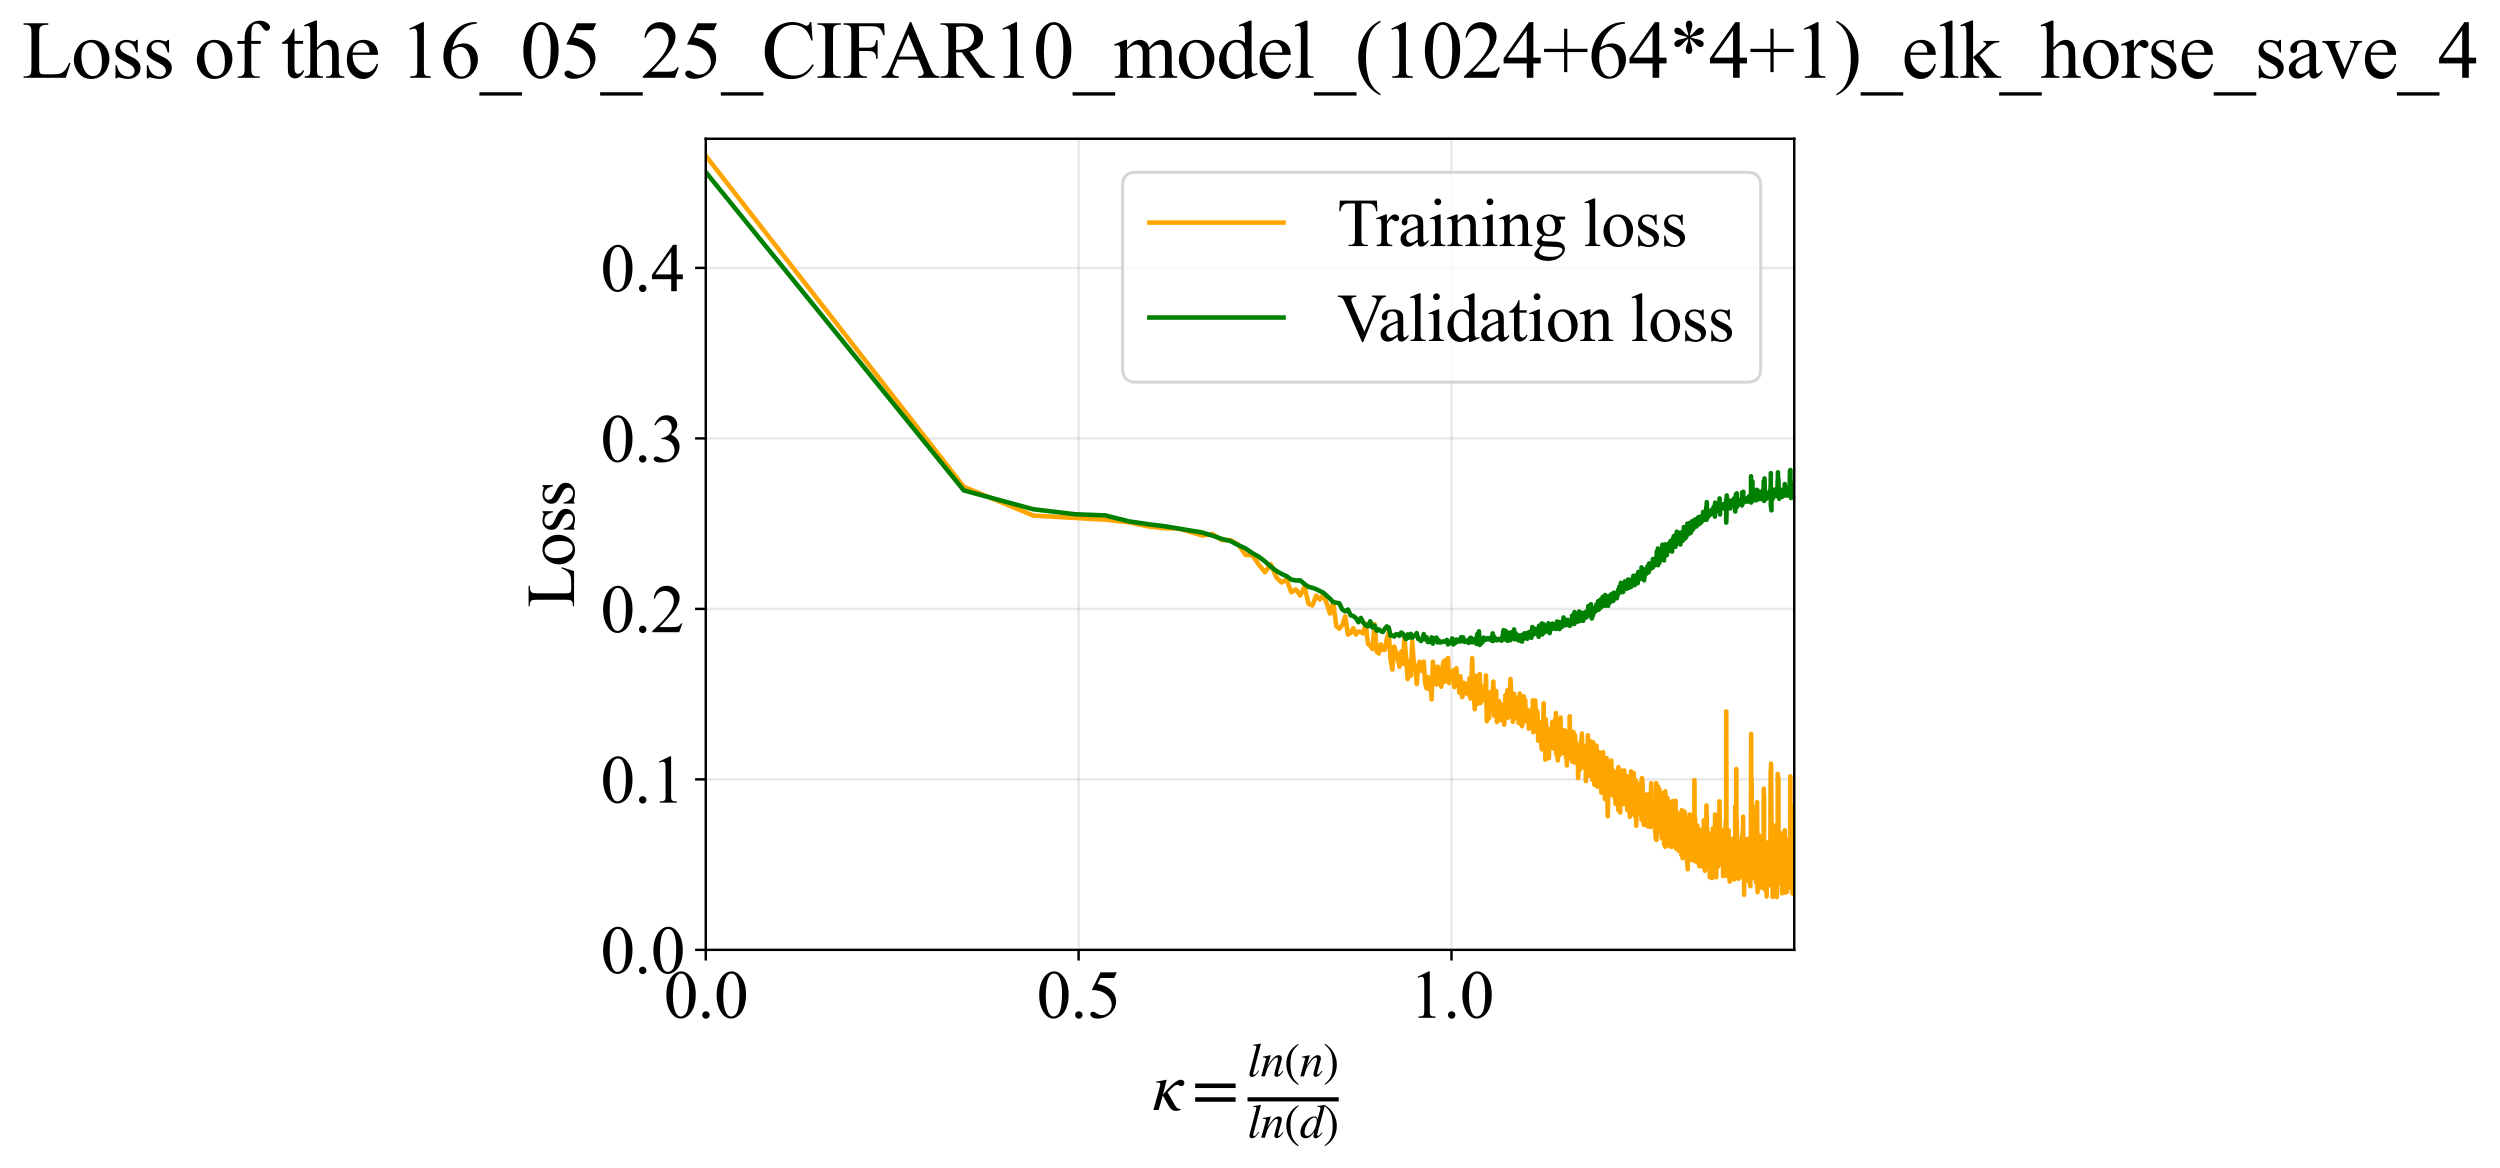 <?xml version="1.0" encoding="utf-8" standalone="no"?>
<!DOCTYPE svg PUBLIC "-//W3C//DTD SVG 1.1//EN"
  "http://www.w3.org/Graphics/SVG/1.1/DTD/svg11.dtd">
<svg xmlns:xlink="http://www.w3.org/1999/xlink" width="820.223pt" height="383.266pt" viewBox="0 0 820.223 383.266" xmlns="http://www.w3.org/2000/svg" version="1.1">
 <defs>
  <style type="text/css">*{stroke-linejoin: round; stroke-linecap: butt}</style>
 </defs>
 <g id="figure_1">
  <g id="patch_1">
   <path d="M 0 383.266 
L 820.223 383.266 
L 820.223 0 
L 0 0 
z
" style="fill: #ffffff"/>
  </g>
  <g id="axes_1">
   <g id="patch_2">
    <path d="M 231.551 311.644 
L 588.671 311.644 
L 588.671 45.532 
L 231.551 45.532 
z
" style="fill: #ffffff"/>
   </g>
   <g id="matplotlib.axis_1">
    <g id="xtick_1">
     <g id="line2d_1">
      <path d="M 231.551 311.644 
L 231.551 45.532 
" clip-path="url(#p35bd7c62c4)" style="fill: none; stroke: #b0b0b0; stroke-opacity: 0.3; stroke-width: 0.8; stroke-linecap: square"/>
     </g>
     <g id="line2d_2">
      <defs>
       <path id="m73c627c1ba" d="M 0 0 
L 0 3.5 
" style="stroke: #000000; stroke-width: 0.8"/>
      </defs>
      <g>
       <use xlink:href="#m73c627c1ba" x="231.551" y="311.644" style="stroke: #000000; stroke-width: 0.8"/>
      </g>
     </g>
     <g id="text_1">
      <!-- 0.0 -->
      <g transform="translate(217.801 333.92) scale(0.22 -0.22)">
       <defs>
        <path id="TimesNewRomanPSMT-30" d="M 231 2094 
Q 231 2819 450 3342 
Q 669 3866 1031 4122 
Q 1313 4325 1613 4325 
Q 2100 4325 2488 3828 
Q 2972 3213 2972 2159 
Q 2972 1422 2759 906 
Q 2547 391 2217 158 
Q 1888 -75 1581 -75 
Q 975 -75 572 641 
Q 231 1244 231 2094 
z
M 844 2016 
Q 844 1141 1059 588 
Q 1238 122 1591 122 
Q 1759 122 1940 273 
Q 2122 425 2216 781 
Q 2359 1319 2359 2297 
Q 2359 3022 2209 3506 
Q 2097 3866 1919 4016 
Q 1791 4119 1609 4119 
Q 1397 4119 1231 3928 
Q 1006 3669 925 3112 
Q 844 2556 844 2016 
z
" transform="scale(0.016)"/>
        <path id="TimesNewRomanPSMT-2e" d="M 800 606 
Q 947 606 1047 504 
Q 1147 403 1147 259 
Q 1147 116 1045 14 
Q 944 -88 800 -88 
Q 656 -88 554 14 
Q 453 116 453 259 
Q 453 406 554 506 
Q 656 606 800 606 
z
" transform="scale(0.016)"/>
       </defs>
       <use xlink:href="#TimesNewRomanPSMT-30"/>
       <use xlink:href="#TimesNewRomanPSMT-2e" transform="translate(50 0)"/>
       <use xlink:href="#TimesNewRomanPSMT-30" transform="translate(75 0)"/>
      </g>
     </g>
    </g>
    <g id="xtick_2">
     <g id="line2d_3">
      <path d="M 353.884 311.644 
L 353.884 45.532 
" clip-path="url(#p35bd7c62c4)" style="fill: none; stroke: #b0b0b0; stroke-opacity: 0.3; stroke-width: 0.8; stroke-linecap: square"/>
     </g>
     <g id="line2d_4">
      <g>
       <use xlink:href="#m73c627c1ba" x="353.884" y="311.644" style="stroke: #000000; stroke-width: 0.8"/>
      </g>
     </g>
     <g id="text_2">
      <!-- 0.5 -->
      <g transform="translate(340.134 333.92) scale(0.22 -0.22)">
       <defs>
        <path id="TimesNewRomanPSMT-35" d="M 2778 4238 
L 2534 3706 
L 1259 3706 
L 981 3138 
Q 1809 3016 2294 2522 
Q 2709 2097 2709 1522 
Q 2709 1188 2573 903 
Q 2438 619 2231 419 
Q 2025 219 1772 97 
Q 1413 -75 1034 -75 
Q 653 -75 479 54 
Q 306 184 306 341 
Q 306 428 378 495 
Q 450 563 559 563 
Q 641 563 702 538 
Q 763 513 909 409 
Q 1144 247 1384 247 
Q 1750 247 2026 523 
Q 2303 800 2303 1197 
Q 2303 1581 2056 1914 
Q 1809 2247 1375 2428 
Q 1034 2569 447 2591 
L 1259 4238 
L 2778 4238 
z
" transform="scale(0.016)"/>
       </defs>
       <use xlink:href="#TimesNewRomanPSMT-30"/>
       <use xlink:href="#TimesNewRomanPSMT-2e" transform="translate(50 0)"/>
       <use xlink:href="#TimesNewRomanPSMT-35" transform="translate(75 0)"/>
      </g>
     </g>
    </g>
    <g id="xtick_3">
     <g id="line2d_5">
      <path d="M 476.216 311.644 
L 476.216 45.532 
" clip-path="url(#p35bd7c62c4)" style="fill: none; stroke: #b0b0b0; stroke-opacity: 0.3; stroke-width: 0.8; stroke-linecap: square"/>
     </g>
     <g id="line2d_6">
      <g>
       <use xlink:href="#m73c627c1ba" x="476.216" y="311.644" style="stroke: #000000; stroke-width: 0.8"/>
      </g>
     </g>
     <g id="text_3">
      <!-- 1.0 -->
      <g transform="translate(462.466 333.92) scale(0.22 -0.22)">
       <defs>
        <path id="TimesNewRomanPSMT-31" d="M 750 3822 
L 1781 4325 
L 1884 4325 
L 1884 747 
Q 1884 391 1914 303 
Q 1944 216 2037 169 
Q 2131 122 2419 116 
L 2419 0 
L 825 0 
L 825 116 
Q 1125 122 1212 167 
Q 1300 213 1334 289 
Q 1369 366 1369 747 
L 1369 3034 
Q 1369 3497 1338 3628 
Q 1316 3728 1258 3775 
Q 1200 3822 1119 3822 
Q 1003 3822 797 3725 
L 750 3822 
z
" transform="scale(0.016)"/>
       </defs>
       <use xlink:href="#TimesNewRomanPSMT-31"/>
       <use xlink:href="#TimesNewRomanPSMT-2e" transform="translate(50 0)"/>
       <use xlink:href="#TimesNewRomanPSMT-30" transform="translate(75 0)"/>
      </g>
     </g>
    </g>
    <g id="text_4">
     <!-- $\kappa  = \frac{ln(n)}{ln(d)}$ -->
     <g transform="translate(378.101 364.186) scale(0.22 -0.22)">
      <defs>
       <path id="STIXGeneral-Italic-3ba" d="M 979 1440 
L 998 1446 
Q 1850 2541 2464 2790 
Q 2547 2822 2630 2822 
Q 2797 2822 2886 2736 
Q 2976 2650 2976 2522 
Q 2976 2387 2893 2307 
Q 2810 2227 2682 2227 
Q 2605 2227 2502 2288 
Q 2400 2349 2336 2349 
Q 2170 2349 1990 2205 
Q 1811 2061 1414 1645 
L 2042 544 
Q 2202 262 2310 182 
Q 2419 102 2624 102 
L 2624 0 
Q 2374 -83 2182 -83 
Q 1786 -83 1555 326 
L 960 1350 
L 576 0 
L 90 0 
L 640 1978 
Q 730 2317 730 2406 
Q 730 2560 518 2560 
L 339 2560 
L 339 2650 
Q 678 2694 1306 2822 
L 1325 2803 
L 979 1440 
z
" transform="scale(0.016)"/>
       <path id="STIXGeneral-Regular-3d" d="M 4077 2048 
L 307 2048 
L 307 2470 
L 4077 2470 
L 4077 2048 
z
M 4077 768 
L 307 768 
L 307 1190 
L 4077 1190 
L 4077 768 
z
" transform="scale(0.016)"/>
       <path id="STIXGeneral-Italic-6c" d="M 1786 4339 
L 806 595 
Q 755 410 755 320 
Q 755 205 864 205 
Q 1037 205 1293 570 
L 1453 794 
L 1542 730 
Q 1254 275 1046 102 
Q 838 -70 576 -70 
Q 262 -70 262 288 
Q 262 397 288 480 
L 1165 3834 
Q 1184 3898 1184 3955 
Q 1184 4096 870 4096 
L 755 4096 
L 755 4198 
Q 1203 4250 1747 4371 
L 1786 4339 
z
" transform="scale(0.016)"/>
       <path id="STIXGeneral-Italic-6e" d="M 2944 749 
L 3034 666 
Q 2707 218 2534 80 
Q 2362 -58 2138 -58 
Q 2010 -58 1923 28 
Q 1837 115 1837 288 
Q 1837 390 1939 768 
L 2221 1805 
Q 2310 2150 2310 2310 
Q 2310 2496 2157 2496 
Q 1971 2496 1750 2275 
Q 1530 2054 1210 1587 
Q 998 1274 899 1024 
Q 800 774 570 0 
L 90 0 
L 704 2240 
Q 717 2304 717 2349 
Q 717 2445 630 2480 
Q 544 2515 301 2522 
L 301 2624 
Q 550 2675 857 2729 
Q 1165 2784 1338 2822 
L 1363 2810 
L 934 1414 
Q 1408 2170 1753 2496 
Q 2099 2822 2413 2822 
Q 2611 2822 2720 2716 
Q 2829 2611 2829 2432 
Q 2829 2272 2765 2048 
L 2406 749 
Q 2317 429 2317 358 
Q 2317 243 2419 243 
Q 2541 243 2810 582 
Q 2854 634 2944 749 
z
" transform="scale(0.016)"/>
       <path id="STIXGeneral-Regular-28" d="M 1946 -1030 
L 1869 -1133 
Q 1126 -710 716 32 
Q 307 774 307 1613 
Q 307 3386 1888 4326 
L 1946 4224 
Q 1293 3667 1075 3126 
Q 858 2586 858 1632 
Q 858 685 1082 96 
Q 1306 -493 1946 -1030 
z
" transform="scale(0.016)"/>
       <path id="STIXGeneral-Regular-29" d="M 186 4224 
L 262 4326 
Q 992 3891 1408 3148 
Q 1824 2406 1824 1581 
Q 1824 -166 243 -1133 
L 186 -1030 
Q 845 -486 1059 54 
Q 1274 595 1274 1562 
Q 1274 2534 1059 3120 
Q 845 3706 186 4224 
z
" transform="scale(0.016)"/>
       <path id="STIXGeneral-Italic-64" d="M 3334 4371 
L 3373 4333 
L 3123 3360 
L 2739 1958 
Q 2323 429 2323 384 
Q 2323 256 2438 256 
Q 2522 256 2614 336 
Q 2707 416 2963 710 
L 3040 646 
Q 2547 -83 2099 -83 
Q 1978 -83 1907 -6 
Q 1837 70 1837 205 
Q 1837 397 1920 774 
Q 1645 307 1379 118 
Q 1114 -70 781 -70 
Q 461 -70 278 125 
Q 96 320 96 678 
Q 96 1440 713 2131 
Q 1331 2822 1965 2822 
Q 2163 2822 2256 2732 
Q 2349 2643 2381 2451 
L 2387 2451 
L 2675 3494 
Q 2765 3808 2765 3949 
Q 2765 4051 2694 4076 
Q 2624 4102 2355 4115 
L 2355 4224 
Q 2848 4269 3334 4371 
z
M 2278 2310 
Q 2278 2477 2185 2576 
Q 2093 2675 1978 2675 
Q 1677 2675 1395 2381 
Q 1075 2042 864 1571 
Q 653 1101 653 704 
Q 653 486 752 361 
Q 851 237 1024 237 
Q 1312 237 1606 550 
Q 1901 864 2089 1350 
Q 2278 1837 2278 2310 
z
" transform="scale(0.016)"/>
      </defs>
      <use xlink:href="#STIXGeneral-Italic-3ba" transform="translate(0 0.003)"/>
      <use xlink:href="#STIXGeneral-Regular-3d" transform="translate(58.84 0.003)"/>
      <use xlink:href="#STIXGeneral-Italic-6c" transform="translate(141.78 50.192) scale(0.7)"/>
      <use xlink:href="#STIXGeneral-Italic-6e" transform="translate(161.24 50.192) scale(0.7)"/>
      <use xlink:href="#STIXGeneral-Regular-28" transform="translate(196.24 50.192) scale(0.7)"/>
      <use xlink:href="#STIXGeneral-Italic-6e" transform="translate(219.55 50.192) scale(0.7)"/>
      <use xlink:href="#STIXGeneral-Regular-29" transform="translate(254.55 50.192) scale(0.7)"/>
      <use xlink:href="#STIXGeneral-Italic-6c" transform="translate(141.78 -41.258) scale(0.7)"/>
      <use xlink:href="#STIXGeneral-Italic-6e" transform="translate(161.24 -41.258) scale(0.7)"/>
      <use xlink:href="#STIXGeneral-Regular-28" transform="translate(196.24 -41.258) scale(0.7)"/>
      <use xlink:href="#STIXGeneral-Italic-64" transform="translate(219.55 -41.258) scale(0.7)"/>
      <use xlink:href="#STIXGeneral-Regular-29" transform="translate(254.55 -41.258) scale(0.7)"/>
      <path d="M 141.78 12.8 
L 141.78 19.05 
L 277.86 19.05 
L 277.86 12.8 
L 141.78 12.8 
z
"/>
     </g>
    </g>
   </g>
   <g id="matplotlib.axis_2">
    <g id="ytick_1">
     <g id="line2d_7">
      <path d="M 231.551 311.644 
L 588.671 311.644 
" clip-path="url(#p35bd7c62c4)" style="fill: none; stroke: #b0b0b0; stroke-opacity: 0.3; stroke-width: 0.8; stroke-linecap: square"/>
     </g>
     <g id="line2d_8">
      <defs>
       <path id="m795481ec77" d="M 0 0 
L -3.5 0 
" style="stroke: #000000; stroke-width: 0.8"/>
      </defs>
      <g>
       <use xlink:href="#m795481ec77" x="231.551" y="311.644" style="stroke: #000000; stroke-width: 0.8"/>
      </g>
     </g>
     <g id="text_5">
      <!-- 0.0 -->
      <g transform="translate(197.051 319.282) scale(0.22 -0.22)">
       <use xlink:href="#TimesNewRomanPSMT-30"/>
       <use xlink:href="#TimesNewRomanPSMT-2e" transform="translate(50 0)"/>
       <use xlink:href="#TimesNewRomanPSMT-30" transform="translate(75 0)"/>
      </g>
     </g>
    </g>
    <g id="ytick_2">
     <g id="line2d_9">
      <path d="M 231.551 255.707 
L 588.671 255.707 
" clip-path="url(#p35bd7c62c4)" style="fill: none; stroke: #b0b0b0; stroke-opacity: 0.3; stroke-width: 0.8; stroke-linecap: square"/>
     </g>
     <g id="line2d_10">
      <g>
       <use xlink:href="#m795481ec77" x="231.551" y="255.707" style="stroke: #000000; stroke-width: 0.8"/>
      </g>
     </g>
     <g id="text_6">
      <!-- 0.1 -->
      <g transform="translate(197.051 263.345) scale(0.22 -0.22)">
       <use xlink:href="#TimesNewRomanPSMT-30"/>
       <use xlink:href="#TimesNewRomanPSMT-2e" transform="translate(50 0)"/>
       <use xlink:href="#TimesNewRomanPSMT-31" transform="translate(75 0)"/>
      </g>
     </g>
    </g>
    <g id="ytick_3">
     <g id="line2d_11">
      <path d="M 231.551 199.771 
L 588.671 199.771 
" clip-path="url(#p35bd7c62c4)" style="fill: none; stroke: #b0b0b0; stroke-opacity: 0.3; stroke-width: 0.8; stroke-linecap: square"/>
     </g>
     <g id="line2d_12">
      <g>
       <use xlink:href="#m795481ec77" x="231.551" y="199.771" style="stroke: #000000; stroke-width: 0.8"/>
      </g>
     </g>
     <g id="text_7">
      <!-- 0.2 -->
      <g transform="translate(197.051 207.409) scale(0.22 -0.22)">
       <defs>
        <path id="TimesNewRomanPSMT-32" d="M 2934 816 
L 2638 0 
L 138 0 
L 138 116 
Q 1241 1122 1691 1759 
Q 2141 2397 2141 2925 
Q 2141 3328 1894 3587 
Q 1647 3847 1303 3847 
Q 991 3847 742 3664 
Q 494 3481 375 3128 
L 259 3128 
Q 338 3706 661 4015 
Q 984 4325 1469 4325 
Q 1984 4325 2329 3994 
Q 2675 3663 2675 3213 
Q 2675 2891 2525 2569 
Q 2294 2063 1775 1497 
Q 997 647 803 472 
L 1909 472 
Q 2247 472 2383 497 
Q 2519 522 2628 598 
Q 2738 675 2819 816 
L 2934 816 
z
" transform="scale(0.016)"/>
       </defs>
       <use xlink:href="#TimesNewRomanPSMT-30"/>
       <use xlink:href="#TimesNewRomanPSMT-2e" transform="translate(50 0)"/>
       <use xlink:href="#TimesNewRomanPSMT-32" transform="translate(75 0)"/>
      </g>
     </g>
    </g>
    <g id="ytick_4">
     <g id="line2d_13">
      <path d="M 231.551 143.834 
L 588.671 143.834 
" clip-path="url(#p35bd7c62c4)" style="fill: none; stroke: #b0b0b0; stroke-opacity: 0.3; stroke-width: 0.8; stroke-linecap: square"/>
     </g>
     <g id="line2d_14">
      <g>
       <use xlink:href="#m795481ec77" x="231.551" y="143.834" style="stroke: #000000; stroke-width: 0.8"/>
      </g>
     </g>
     <g id="text_8">
      <!-- 0.3 -->
      <g transform="translate(197.051 151.472) scale(0.22 -0.22)">
       <defs>
        <path id="TimesNewRomanPSMT-33" d="M 325 3431 
Q 506 3859 782 4092 
Q 1059 4325 1472 4325 
Q 1981 4325 2253 3994 
Q 2459 3747 2459 3466 
Q 2459 3003 1878 2509 
Q 2269 2356 2469 2072 
Q 2669 1788 2669 1403 
Q 2669 853 2319 450 
Q 1863 -75 997 -75 
Q 569 -75 414 31 
Q 259 138 259 259 
Q 259 350 332 419 
Q 406 488 509 488 
Q 588 488 669 463 
Q 722 447 909 348 
Q 1097 250 1169 231 
Q 1284 197 1416 197 
Q 1734 197 1970 444 
Q 2206 691 2206 1028 
Q 2206 1275 2097 1509 
Q 2016 1684 1919 1775 
Q 1784 1900 1550 2001 
Q 1316 2103 1072 2103 
L 972 2103 
L 972 2197 
Q 1219 2228 1467 2375 
Q 1716 2522 1828 2728 
Q 1941 2934 1941 3181 
Q 1941 3503 1739 3701 
Q 1538 3900 1238 3900 
Q 753 3900 428 3381 
L 325 3431 
z
" transform="scale(0.016)"/>
       </defs>
       <use xlink:href="#TimesNewRomanPSMT-30"/>
       <use xlink:href="#TimesNewRomanPSMT-2e" transform="translate(50 0)"/>
       <use xlink:href="#TimesNewRomanPSMT-33" transform="translate(75 0)"/>
      </g>
     </g>
    </g>
    <g id="ytick_5">
     <g id="line2d_15">
      <path d="M 231.551 87.898 
L 588.671 87.898 
" clip-path="url(#p35bd7c62c4)" style="fill: none; stroke: #b0b0b0; stroke-opacity: 0.3; stroke-width: 0.8; stroke-linecap: square"/>
     </g>
     <g id="line2d_16">
      <g>
       <use xlink:href="#m795481ec77" x="231.551" y="87.898" style="stroke: #000000; stroke-width: 0.8"/>
      </g>
     </g>
     <g id="text_9">
      <!-- 0.4 -->
      <g transform="translate(197.051 95.536) scale(0.22 -0.22)">
       <defs>
        <path id="TimesNewRomanPSMT-34" d="M 2978 1563 
L 2978 1119 
L 2409 1119 
L 2409 0 
L 1894 0 
L 1894 1119 
L 100 1119 
L 100 1519 
L 2066 4325 
L 2409 4325 
L 2409 1563 
L 2978 1563 
z
M 1894 1563 
L 1894 3666 
L 406 1563 
L 1894 1563 
z
" transform="scale(0.016)"/>
       </defs>
       <use xlink:href="#TimesNewRomanPSMT-30"/>
       <use xlink:href="#TimesNewRomanPSMT-2e" transform="translate(50 0)"/>
       <use xlink:href="#TimesNewRomanPSMT-34" transform="translate(75 0)"/>
      </g>
     </g>
    </g>
    <g id="text_10">
     <!-- Loss -->
     <g transform="translate(188.345 199.369) rotate(-90) scale(0.22 -0.22)">
      <defs>
       <path id="TimesNewRomanPSMT-4c" d="M 3669 1172 
L 3772 1150 
L 3409 0 
L 128 0 
L 128 116 
L 288 116 
Q 556 116 672 291 
Q 738 391 738 753 
L 738 3488 
Q 738 3884 650 3984 
Q 528 4122 288 4122 
L 128 4122 
L 128 4238 
L 2047 4238 
L 2047 4122 
Q 1709 4125 1573 4059 
Q 1438 3994 1388 3894 
Q 1338 3794 1338 3416 
L 1338 753 
Q 1338 494 1388 397 
Q 1425 331 1503 300 
Q 1581 269 1991 269 
L 2300 269 
Q 2788 269 2984 341 
Q 3181 413 3343 595 
Q 3506 778 3669 1172 
z
" transform="scale(0.016)"/>
       <path id="TimesNewRomanPSMT-6f" d="M 1600 2947 
Q 2250 2947 2644 2453 
Q 2978 2031 2978 1484 
Q 2978 1100 2793 706 
Q 2609 313 2286 112 
Q 1963 -88 1566 -88 
Q 919 -88 538 428 
Q 216 863 216 1403 
Q 216 1797 411 2186 
Q 606 2575 925 2761 
Q 1244 2947 1600 2947 
z
M 1503 2744 
Q 1338 2744 1170 2645 
Q 1003 2547 900 2300 
Q 797 2053 797 1666 
Q 797 1041 1045 587 
Q 1294 134 1700 134 
Q 2003 134 2200 384 
Q 2397 634 2397 1244 
Q 2397 2006 2069 2444 
Q 1847 2744 1503 2744 
z
" transform="scale(0.016)"/>
       <path id="TimesNewRomanPSMT-73" d="M 2050 2947 
L 2050 1972 
L 1947 1972 
Q 1828 2431 1642 2597 
Q 1456 2763 1169 2763 
Q 950 2763 815 2647 
Q 681 2531 681 2391 
Q 681 2216 781 2091 
Q 878 1963 1175 1819 
L 1631 1597 
Q 2266 1288 2266 781 
Q 2266 391 1970 151 
Q 1675 -88 1309 -88 
Q 1047 -88 709 6 
Q 606 38 541 38 
Q 469 38 428 -44 
L 325 -44 
L 325 978 
L 428 978 
Q 516 541 762 319 
Q 1009 97 1316 97 
Q 1531 97 1667 223 
Q 1803 350 1803 528 
Q 1803 744 1651 891 
Q 1500 1038 1047 1263 
Q 594 1488 453 1669 
Q 313 1847 313 2119 
Q 313 2472 555 2709 
Q 797 2947 1181 2947 
Q 1350 2947 1591 2875 
Q 1750 2828 1803 2828 
Q 1853 2828 1881 2850 
Q 1909 2872 1947 2947 
L 2050 2947 
z
" transform="scale(0.016)"/>
      </defs>
      <use xlink:href="#TimesNewRomanPSMT-4c"/>
      <use xlink:href="#TimesNewRomanPSMT-6f" transform="translate(61.084 0)"/>
      <use xlink:href="#TimesNewRomanPSMT-73" transform="translate(111.084 0)"/>
      <use xlink:href="#TimesNewRomanPSMT-73" transform="translate(150 0)"/>
     </g>
    </g>
   </g>
   <g id="line2d_17">
    <path d="M 231.551 51.125 
L 316.203 159.701 
L 339.028 169.156 
L 362.644 170.505 
L 370.348 171.345 
L 376.668 172.706 
L 382.027 173.299 
L 386.678 173.421 
L 394.467 175.679 
L 397.799 175.215 
L 400.844 177.207 
L 403.647 177.199 
L 406.244 178.618 
L 408.662 182.056 
L 410.926 182.171 
L 413.053 185.337 
L 415.059 187.735 
L 416.957 185.157 
L 418.758 189.422 
L 420.472 191.096 
L 422.107 190.153 
L 423.669 194.338 
L 425.165 193.398 
L 426.6 195.372 
L 427.979 192.437 
L 429.306 198.082 
L 430.585 198.641 
L 431.819 195.432 
L 433.012 196.696 
L 434.165 195.189 
L 435.283 197.976 
L 436.365 201.304 
L 437.416 197.782 
L 438.436 205.434 
L 439.428 206.288 
L 440.392 205.094 
L 441.331 202.242 
L 442.246 208.201 
L 443.137 207.655 
L 444.006 206.093 
L 444.855 208.184 
L 445.684 207.189 
L 446.493 207.372 
L 447.285 207.807 
L 448.059 204.6 
L 448.816 211.196 
L 449.558 211.899 
L 450.284 212.916 
L 450.996 204.813 
L 451.693 213.839 
L 452.377 214.389 
L 453.049 211.406 
L 453.707 213.205 
L 454.354 213.165 
L 454.988 209.711 
L 455.612 207.463 
L 456.225 216.301 
L 456.827 219.705 
L 457.42 212.121 
L 458.575 215.86 
L 459.139 218.728 
L 459.694 213.747 
L 460.24 217.789 
L 460.778 209.383 
L 461.308 215.479 
L 461.831 222.794 
L 462.345 217.097 
L 462.852 221.705 
L 463.352 210.462 
L 463.845 217.701 
L 464.332 219.149 
L 464.811 224.435 
L 465.284 218.51 
L 465.751 217.112 
L 466.212 219.806 
L 466.667 220.231 
L 467.116 217.069 
L 467.559 223.929 
L 467.997 225.805 
L 468.43 222.102 
L 468.857 226.117 
L 469.279 222.775 
L 469.697 229.48 
L 470.109 217.104 
L 470.517 221.874 
L 470.92 221.932 
L 471.318 224.578 
L 471.712 218.728 
L 472.102 222.73 
L 472.868 225.301 
L 473.245 218.999 
L 473.618 217.087 
L 473.988 223.685 
L 474.353 216.511 
L 474.715 222.383 
L 475.073 215.899 
L 475.427 224.145 
L 475.778 220.849 
L 476.125 220.532 
L 476.469 221.842 
L 476.81 219.898 
L 477.148 225.426 
L 477.482 221.419 
L 477.813 219.23 
L 478.141 223.126 
L 478.466 222.68 
L 478.788 227.237 
L 479.107 221.883 
L 479.737 228.694 
L 480.048 227.612 
L 480.356 224.049 
L 480.661 224.343 
L 480.964 227.121 
L 481.264 227.376 
L 481.562 227.786 
L 482.149 222.525 
L 482.44 229.173 
L 482.728 224.852 
L 483.013 215.93 
L 483.296 226.348 
L 483.577 228.35 
L 483.856 232.682 
L 484.407 221.713 
L 484.95 230.876 
L 485.484 221.183 
L 485.749 230.662 
L 486.011 228.16 
L 486.271 227.041 
L 486.53 225.305 
L 486.786 228.055 
L 487.041 225.37 
L 487.294 229.972 
L 487.545 221.597 
L 487.794 236.632 
L 488.041 227.593 
L 488.287 227.82 
L 488.531 235.703 
L 488.774 229.39 
L 489.015 227.069 
L 489.254 232.241 
L 489.491 231.596 
L 489.962 223.611 
L 490.194 234.795 
L 490.426 229.941 
L 490.656 229.904 
L 490.884 226.724 
L 491.111 236.873 
L 491.336 230.297 
L 491.56 231.434 
L 491.783 230.033 
L 492.004 231.565 
L 492.224 230.949 
L 492.442 236.356 
L 492.659 231.069 
L 492.875 232.387 
L 493.089 231.849 
L 493.302 233.905 
L 493.514 237.754 
L 493.934 228.072 
L 494.142 229.29 
L 494.349 229.258 
L 494.555 226.421 
L 494.76 235.439 
L 494.963 235.211 
L 495.165 230.129 
L 495.366 230.27 
L 495.566 222.764 
L 495.962 230.024 
L 496.159 230.491 
L 496.354 236.819 
L 496.549 229.721 
L 496.742 227.637 
L 497.125 230.927 
L 497.316 232.229 
L 497.505 229.251 
L 497.693 235.761 
L 497.88 234.822 
L 498.066 232.416 
L 498.251 237.175 
L 498.436 237.301 
L 498.619 227.547 
L 498.801 234.048 
L 498.983 233.823 
L 499.343 238.253 
L 499.699 236.73 
L 499.876 228.418 
L 500.052 235.097 
L 500.227 229.422 
L 500.401 229.703 
L 500.575 235.936 
L 500.747 235.435 
L 500.919 236.67 
L 501.09 235.504 
L 501.26 232.909 
L 501.597 239.044 
L 501.765 233.395 
L 501.932 236.235 
L 502.098 233.512 
L 502.263 233.338 
L 502.427 238.794 
L 502.591 236.485 
L 502.754 237.934 
L 502.916 229.746 
L 503.078 240.223 
L 503.716 229.834 
L 503.874 236.704 
L 504.031 237.706 
L 504.188 236.264 
L 504.344 233.271 
L 504.499 235.609 
L 504.653 243.048 
L 504.807 238.232 
L 504.96 241.817 
L 505.112 236.911 
L 505.264 237.825 
L 505.415 240.821 
L 505.566 238.283 
L 505.715 244.713 
L 505.865 245.87 
L 506.013 237.23 
L 506.161 241.1 
L 506.308 240.002 
L 506.455 230.737 
L 506.601 243.825 
L 506.892 238.42 
L 507.036 249.245 
L 507.18 236.012 
L 507.465 245.588 
L 507.749 240.767 
L 507.89 239.1 
L 508.03 241.288 
L 508.17 248.748 
L 508.309 240.696 
L 508.586 241.206 
L 508.723 242.388 
L 508.997 239.518 
L 509.133 239.89 
L 509.268 236.929 
L 509.537 245.539 
L 509.938 238.633 
L 510.07 242.517 
L 510.202 235.913 
L 510.333 240.274 
L 510.464 233.923 
L 510.595 247.164 
L 510.854 248.072 
L 510.983 247.449 
L 511.112 249.468 
L 511.367 241.872 
L 511.495 243.542 
L 511.621 247.753 
L 511.999 235.425 
L 512.124 244.505 
L 512.372 242.286 
L 512.496 243.949 
L 512.619 247.142 
L 512.742 246.496 
L 512.864 241.698 
L 513.107 246.718 
L 513.228 239.589 
L 513.469 244.88 
L 513.589 239.81 
L 513.827 248.803 
L 513.946 246.123 
L 514.064 251.15 
L 514.182 240.222 
L 514.299 247.774 
L 514.416 241.522 
L 514.533 244.348 
L 514.649 244.001 
L 514.765 240.277 
L 514.881 246.639 
L 514.996 234.993 
L 515.111 241.35 
L 515.225 240.973 
L 515.339 246.824 
L 515.453 242.798 
L 515.566 249.125 
L 515.679 244.31 
L 515.791 249.869 
L 516.015 247.205 
L 516.127 248.035 
L 516.238 240.151 
L 516.349 245.537 
L 516.459 244.221 
L 516.569 250.2 
L 516.679 248.951 
L 516.789 241.297 
L 516.898 248.947 
L 517.006 247.686 
L 517.115 243.636 
L 517.223 246.84 
L 517.331 246.348 
L 517.438 248.954 
L 517.652 245.529 
L 517.758 255.261 
L 517.864 253.783 
L 518.076 245.301 
L 518.181 250.317 
L 518.286 248.701 
L 518.39 252.464 
L 518.495 244.269 
L 518.702 250.079 
L 518.806 242.582 
L 518.909 250.025 
L 519.011 240.668 
L 519.216 251.73 
L 519.419 248.531 
L 519.52 250.999 
L 519.722 244.729 
L 519.822 250.642 
L 519.923 249.294 
L 520.022 249.634 
L 520.122 251.27 
L 520.221 247.66 
L 520.32 256.273 
L 520.419 249.385 
L 520.517 253.129 
L 520.713 245.733 
L 520.811 248.897 
L 521.005 241.233 
L 521.199 252.013 
L 521.295 247.208 
L 521.391 254.061 
L 521.487 250.855 
L 521.582 254.536 
L 521.773 249.032 
L 521.867 251.159 
L 521.962 243.287 
L 522.056 252.733 
L 522.337 243.91 
L 522.43 255.817 
L 522.523 248.78 
L 522.616 250.007 
L 522.709 243.536 
L 522.801 252.621 
L 522.893 251.213 
L 523.076 257.439 
L 523.168 245.167 
L 523.259 247.37 
L 523.349 255.211 
L 523.44 251.1 
L 523.53 251.444 
L 523.621 256.814 
L 523.8 244.65 
L 523.89 252.774 
L 523.979 249.46 
L 524.068 258.092 
L 524.245 249.932 
L 524.334 252.409 
L 524.422 248.028 
L 524.51 257.438 
L 524.597 253.169 
L 524.685 257.455 
L 524.772 246.812 
L 524.859 253.261 
L 524.946 249.705 
L 525.032 255.175 
L 525.119 253.943 
L 525.205 253.835 
L 525.377 260.094 
L 525.462 249.673 
L 525.548 257.57 
L 525.718 253.338 
L 525.802 252.981 
L 525.887 254.089 
L 525.971 246.773 
L 526.223 255.805 
L 526.306 252.547 
L 526.39 253.98 
L 526.473 253.093 
L 526.556 262.152 
L 526.639 261.166 
L 526.721 253.618 
L 526.803 255.23 
L 526.886 257.33 
L 526.968 250.233 
L 527.049 256.791 
L 527.131 248.73 
L 527.212 254.663 
L 527.294 252.784 
L 527.456 267.829 
L 527.536 266.703 
L 527.697 255.957 
L 527.777 260.836 
L 527.857 259.572 
L 527.937 254.126 
L 528.016 257.115 
L 528.096 255.887 
L 528.254 258.444 
L 528.333 254.732 
L 528.49 259.793 
L 528.646 249.536 
L 528.802 260.828 
L 528.957 252.283 
L 529.035 260.958 
L 529.112 259.785 
L 529.189 259.38 
L 529.342 255.458 
L 529.419 257.922 
L 529.495 254.721 
L 529.571 260.369 
L 529.647 258.214 
L 529.723 258.093 
L 529.799 257.364 
L 529.874 262.057 
L 529.949 258.313 
L 530.025 263.708 
L 530.1 261.698 
L 530.174 253.275 
L 530.249 261.741 
L 530.324 254.614 
L 530.398 256.523 
L 530.472 260.392 
L 530.546 258.774 
L 530.62 258.779 
L 530.694 255.821 
L 530.768 260.191 
L 530.841 252.477 
L 530.914 265.734 
L 530.987 251.665 
L 531.06 257.457 
L 531.133 260.328 
L 531.206 252.788 
L 531.279 255.397 
L 531.423 261.371 
L 531.495 255.819 
L 531.567 266.616 
L 531.711 254.874 
L 531.782 255.287 
L 531.925 263.284 
L 531.996 252.844 
L 532.067 262.463 
L 532.138 258.868 
L 532.208 256.262 
L 532.279 263.512 
L 532.349 260.773 
L 532.419 255.626 
L 532.489 260.453 
L 532.559 259.278 
L 532.699 257.896 
L 532.768 263.769 
L 532.907 252.777 
L 532.976 263.276 
L 533.045 256.977 
L 533.114 256.581 
L 533.183 256.653 
L 533.251 262.614 
L 533.32 256.571 
L 533.388 260.135 
L 533.456 263.82 
L 533.524 259.842 
L 533.592 263.554 
L 533.66 254.568 
L 533.728 254.62 
L 533.795 255.847 
L 533.863 265.74 
L 533.93 264.146 
L 533.997 265.818 
L 534.064 260.583 
L 534.131 263.264 
L 534.198 262.692 
L 534.265 258.981 
L 534.331 264.117 
L 534.397 257.72 
L 534.464 261.31 
L 534.53 260.796 
L 534.596 262.278 
L 534.662 260.994 
L 534.728 268.018 
L 534.793 257.993 
L 534.859 262.147 
L 534.924 259.7 
L 534.99 261.374 
L 535.055 262.73 
L 535.12 253.069 
L 535.185 257.795 
L 535.379 266.04 
L 535.508 260.848 
L 535.572 262.927 
L 535.636 266.001 
L 535.7 259.429 
L 535.764 267.003 
L 535.828 258.002 
L 535.891 263.539 
L 536.018 253.659 
L 536.081 265.95 
L 536.145 263.603 
L 536.208 257.007 
L 536.271 261.707 
L 536.396 267.772 
L 536.459 264.282 
L 536.646 255.955 
L 536.832 270.928 
L 537.079 258.151 
L 537.202 266.336 
L 537.263 258.416 
L 537.324 261.443 
L 537.385 267.171 
L 537.446 265.525 
L 537.507 264.212 
L 537.568 266.621 
L 537.689 257.894 
L 537.749 265.362 
L 537.809 257.188 
L 537.869 261.535 
L 537.93 264.628 
L 537.99 261.89 
L 538.049 263.098 
L 538.109 265.177 
L 538.169 263.006 
L 538.347 267.297 
L 538.406 256.453 
L 538.466 262.745 
L 538.525 259.219 
L 538.584 268.939 
L 538.643 268.109 
L 538.701 255.306 
L 538.76 262.738 
L 538.877 256.23 
L 539.11 266.717 
L 539.168 268.139 
L 539.226 266.742 
L 539.284 270.648 
L 539.341 270.493 
L 539.399 261.262 
L 539.457 265.812 
L 539.514 261.68 
L 539.571 269.878 
L 539.743 260.686 
L 539.8 266.876 
L 539.857 262.274 
L 539.913 264.827 
L 539.97 263.697 
L 540.027 264.543 
L 540.083 261.641 
L 540.14 263.846 
L 540.252 269.5 
L 540.308 262.808 
L 540.364 263.268 
L 540.42 263.767 
L 540.476 262.313 
L 540.532 271.068 
L 540.588 265.735 
L 540.643 271.083 
L 540.699 261.675 
L 540.754 267.863 
L 540.81 270.359 
L 540.92 260.465 
L 541.085 266.881 
L 541.195 262.708 
L 541.25 262.789 
L 541.359 269.481 
L 541.413 266.924 
L 541.467 265.066 
L 541.522 271.332 
L 541.576 270.832 
L 541.63 270.149 
L 541.738 256.989 
L 541.792 260.592 
L 541.845 268.626 
L 541.953 268.465 
L 542.006 265.698 
L 542.166 269.868 
L 542.219 270.651 
L 542.379 265.421 
L 542.431 265.898 
L 542.484 269.903 
L 542.537 263.839 
L 542.59 267.551 
L 542.642 265.816 
L 542.747 270.38 
L 542.799 270.103 
L 542.956 263.401 
L 543.008 272.832 
L 543.06 266.153 
L 543.112 267.297 
L 543.163 274.884 
L 543.215 268.802 
L 543.318 264.245 
L 543.37 256.92 
L 543.473 275.582 
L 543.575 265.453 
L 543.626 270.257 
L 543.677 261.529 
L 543.728 268.112 
L 543.779 267.534 
L 543.83 268.758 
L 543.881 266.785 
L 543.931 271.066 
L 543.982 266.354 
L 544.032 258.081 
L 544.083 271.561 
L 544.133 268.812 
L 544.184 265.538 
L 544.234 272.92 
L 544.334 272.077 
L 544.484 259.094 
L 544.633 268.765 
L 544.782 264.966 
L 544.93 270.652 
L 545.077 262.169 
L 545.224 275.095 
L 545.273 261.325 
L 545.37 262.34 
L 545.516 271.288 
L 545.612 264.845 
L 545.66 269.101 
L 545.709 269.261 
L 545.757 267.692 
L 545.805 260.179 
L 545.853 271.23 
L 545.949 270.55 
L 545.996 277.063 
L 546.044 271.75 
L 546.092 264.03 
L 546.139 273.627 
L 546.187 264.233 
L 546.329 277.823 
L 546.376 259.633 
L 546.424 269.721 
L 546.471 268.983 
L 546.518 270.949 
L 546.565 264.189 
L 546.612 271.369 
L 546.659 276.568 
L 546.706 273.752 
L 546.752 267.404 
L 546.799 270.523 
L 546.846 276.982 
L 546.892 268.471 
L 546.939 275.266 
L 546.985 277.23 
L 547.032 275.199 
L 547.078 261.77 
L 547.124 271.048 
L 547.171 273.074 
L 547.217 270.843 
L 547.263 269.671 
L 547.309 274.085 
L 547.355 269.52 
L 547.401 263.133 
L 547.447 274.094 
L 547.492 268.807 
L 547.538 266.553 
L 547.584 277.343 
L 547.629 273.174 
L 547.721 272.498 
L 547.811 277.108 
L 547.857 271.677 
L 547.902 276.598 
L 547.947 277.727 
L 548.083 266.988 
L 548.217 276.697 
L 548.262 266.45 
L 548.307 268.909 
L 548.485 277.825 
L 548.53 267.608 
L 548.574 268.408 
L 548.619 273.568 
L 548.751 262.821 
L 548.928 274.654 
L 549.015 272.654 
L 549.147 267.826 
L 549.234 277.611 
L 549.364 264.35 
L 549.408 275.705 
L 549.494 274.817 
L 549.538 266.007 
L 549.624 267.139 
L 549.667 265.842 
L 549.71 273.435 
L 549.753 262.739 
L 549.796 272.019 
L 549.839 272.137 
L 549.924 278.454 
L 549.967 274.616 
L 550.052 267.641 
L 550.095 268.173 
L 550.137 274.897 
L 550.222 274.765 
L 550.391 266.795 
L 550.518 276.537 
L 550.56 269.068 
L 550.601 276.486 
L 550.685 276.619 
L 550.727 272.281 
L 550.769 279.192 
L 550.81 277.003 
L 550.977 270.469 
L 551.018 270.198 
L 551.142 276.528 
L 551.225 267.396 
L 551.266 270.378 
L 551.348 278.053 
L 551.389 272.101 
L 551.512 267.314 
L 551.634 280.515 
L 551.756 265.835 
L 551.797 280.249 
L 551.837 278.698 
L 551.878 269.395 
L 551.958 271.678 
L 552.039 281.562 
L 552.079 270.275 
L 552.159 276.232 
L 552.199 279.106 
L 552.319 270.4 
L 552.399 279.748 
L 552.439 277.974 
L 552.479 266.243 
L 552.558 273.508 
L 552.598 275.183 
L 552.637 271.275 
L 552.677 274.778 
L 552.716 276.333 
L 552.795 266.555 
L 552.874 281.068 
L 552.913 276.451 
L 552.992 281.171 
L 553.031 270.837 
L 553.109 278.31 
L 553.148 271.887 
L 553.187 278.905 
L 553.226 273.825 
L 553.265 274.816 
L 553.304 279.815 
L 553.343 274.939 
L 553.381 272.41 
L 553.497 282.481 
L 553.536 272.244 
L 553.574 274.653 
L 553.613 284.046 
L 553.651 272.91 
L 553.69 275.394 
L 553.728 285.194 
L 553.767 274.677 
L 553.805 281.94 
L 553.843 280.677 
L 553.958 271.612 
L 553.996 274.681 
L 554.034 268.556 
L 554.072 277.137 
L 554.186 269.609 
L 554.261 272.002 
L 554.299 278.221 
L 554.374 273.297 
L 554.412 267.192 
L 554.45 278.193 
L 554.525 277.699 
L 554.562 280.741 
L 554.637 272.787 
L 554.675 278.505 
L 554.712 282.013 
L 554.749 280.583 
L 554.935 270.566 
L 555.046 280.63 
L 555.12 279.82 
L 555.194 277.475 
L 555.23 272.946 
L 555.267 274.078 
L 555.304 280.392 
L 555.377 274.108 
L 555.56 282.353 
L 555.632 279.51 
L 555.669 273.884 
L 555.741 275.751 
L 555.814 273.5 
L 555.85 279.064 
L 555.886 273.513 
L 555.922 255.953 
L 555.994 272.71 
L 556.03 280.282 
L 556.066 274.8 
L 556.102 268.063 
L 556.138 279.558 
L 556.174 268.991 
L 556.388 282.593 
L 556.494 275.815 
L 556.565 282.476 
L 556.6 278.265 
L 556.636 274.957 
L 556.671 279.969 
L 556.706 282.815 
L 556.742 277.9 
L 556.812 277.248 
L 556.847 281.49 
L 556.882 270.915 
L 556.917 282.964 
L 556.952 273.933 
L 556.987 275.417 
L 557.022 281.989 
L 557.057 274.66 
L 557.092 277.272 
L 557.127 277.172 
L 557.162 275.536 
L 557.197 280.678 
L 557.231 275.434 
L 557.266 273.63 
L 557.301 278.877 
L 557.37 277.467 
L 557.405 274.842 
L 557.439 278.4 
L 557.543 284.211 
L 557.611 273.012 
L 557.646 274.396 
L 557.749 279.765 
L 557.817 272.291 
L 557.851 275.79 
L 557.953 281.943 
L 558.021 273.556 
L 558.055 276.295 
L 558.089 283.917 
L 558.123 274.482 
L 558.157 276.66 
L 558.225 277.571 
L 558.258 281.717 
L 558.292 276.65 
L 558.326 279.273 
L 558.36 279.717 
L 558.393 284.222 
L 558.427 277.91 
L 558.46 281.894 
L 558.494 281.799 
L 558.594 275.178 
L 558.628 282.058 
L 558.728 279.977 
L 558.794 274.99 
L 558.827 278.971 
L 558.861 284.479 
L 558.927 280.114 
L 558.993 269.135 
L 559.059 276.974 
L 559.125 279.849 
L 559.158 272.545 
L 559.224 282.07 
L 559.289 280.749 
L 559.322 276.981 
L 559.355 285.693 
L 559.387 276.989 
L 559.42 282.709 
L 559.453 273.937 
L 559.485 278.639 
L 559.55 277.683 
L 559.583 281.606 
L 559.68 274.686 
L 559.648 281.823 
L 559.745 275.747 
L 559.777 282.024 
L 559.842 276.803 
L 559.874 264.279 
L 559.939 277.182 
L 559.971 267.308 
L 560.003 276.498 
L 560.067 272.269 
L 560.099 271.886 
L 560.227 281.95 
L 560.323 275.719 
L 560.354 276.844 
L 560.418 281.446 
L 560.45 279.28 
L 560.513 273.368 
L 560.545 277.616 
L 560.576 278.362 
L 560.608 282.468 
L 560.639 275.877 
L 560.671 276.269 
L 560.797 284.635 
L 560.891 276.75 
L 560.922 279.527 
L 560.953 287.782 
L 561.016 277.576 
L 561.047 282.666 
L 561.078 277.215 
L 561.109 282.047 
L 561.141 276.526 
L 561.203 278.84 
L 561.296 276.012 
L 561.358 286.642 
L 561.45 287.322 
L 561.512 277.829 
L 561.573 287.463 
L 561.665 286.695 
L 561.696 288.101 
L 561.726 280.091 
L 561.818 284.463 
L 561.97 271.742 
L 562.001 273.946 
L 562.031 281.256 
L 562.061 273.873 
L 562.092 278.427 
L 562.122 274.983 
L 562.182 278.488 
L 562.212 285.955 
L 562.273 275.799 
L 562.303 283.439 
L 562.333 273.434 
L 562.393 284.882 
L 562.423 275.442 
L 562.453 274.055 
L 562.483 280.943 
L 562.543 273.739 
L 562.602 271.558 
L 562.632 281.513 
L 562.692 267.237 
L 562.722 279.21 
L 562.751 285.628 
L 562.811 275.646 
L 562.84 277.442 
L 562.87 275.292 
L 562.9 271.801 
L 562.929 281.195 
L 562.959 281.779 
L 562.988 280.007 
L 563.018 284.379 
L 563.047 282.452 
L 563.077 287.815 
L 563.106 275.159 
L 563.253 284.14 
L 563.311 275.541 
L 563.37 281.579 
L 563.399 284.407 
L 563.428 282.417 
L 563.486 275.29 
L 563.545 281.191 
L 563.574 278.005 
L 563.603 282.279 
L 563.632 280 
L 563.689 284.309 
L 563.718 281.19 
L 563.776 276.704 
L 563.805 282.233 
L 563.834 281.508 
L 563.863 276.876 
L 563.891 282.66 
L 563.92 279.802 
L 564.006 283.448 
L 563.978 279.272 
L 564.035 281.964 
L 564.121 262.891 
L 564.178 266.387 
L 564.235 279.392 
L 564.292 275.932 
L 564.32 271.693 
L 564.349 282.842 
L 564.462 275.14 
L 564.434 283.384 
L 564.547 275.544 
L 564.575 280.951 
L 564.66 277.692 
L 564.688 275.18 
L 564.716 279.789 
L 564.744 278.67 
L 564.772 281.592 
L 564.8 279.27 
L 564.828 274.737 
L 564.856 282.472 
L 564.912 277.025 
L 564.94 281.73 
L 564.996 278.863 
L 565.024 272.283 
L 565.051 282.148 
L 565.079 282.056 
L 565.163 278.175 
L 565.135 282.314 
L 565.218 278.527 
L 565.273 278.14 
L 565.356 287.435 
L 565.384 275.031 
L 565.467 282.612 
L 565.522 278.277 
L 565.549 280.063 
L 565.576 286.889 
L 565.604 277.9 
L 565.631 279.395 
L 565.659 278.392 
L 565.713 287.038 
L 565.741 275.076 
L 565.768 283.753 
L 565.822 276.001 
L 565.904 279.279 
L 565.985 280.921 
L 566.013 272.451 
L 566.067 284.953 
L 566.175 269.362 
L 566.309 283.607 
L 566.336 276.698 
L 566.363 233.416 
L 566.443 279.433 
L 566.47 271.542 
L 566.55 277.655 
L 566.577 277.29 
L 566.603 278.018 
L 566.71 287.44 
L 566.736 284.318 
L 566.895 272.566 
L 566.922 282.435 
L 567.001 280.189 
L 567.053 278.053 
L 567.132 272.486 
L 567.185 286.305 
L 567.211 286.931 
L 567.263 278.463 
L 567.315 287.715 
L 567.342 279.674 
L 567.368 287.118 
L 567.394 277.741 
L 567.472 286.477 
L 567.498 289.216 
L 567.627 277.229 
L 567.756 282.1 
L 567.808 278.603 
L 567.834 283.63 
L 567.859 284.034 
L 567.885 286.35 
L 567.911 280.299 
L 567.936 280.888 
L 567.962 277.836 
L 568.013 283.831 
L 568.039 287.173 
L 568.065 281.134 
L 568.09 277.47 
L 568.167 280.796 
L 568.192 285.489 
L 568.268 284.108 
L 568.345 275.29 
L 568.37 282.488 
L 568.421 279.5 
L 568.471 280.541 
L 568.496 286.023 
L 568.547 277.994 
L 568.572 282.313 
L 568.597 282.937 
L 568.698 281.667 
L 568.723 288.356 
L 568.873 275.074 
L 568.898 279.793 
L 568.923 288.551 
L 569.023 288.489 
L 569.172 279.306 
L 569.196 285.44 
L 569.221 278.809 
L 569.27 279.624 
L 569.295 279.774 
L 569.32 264.664 
L 569.394 276.145 
L 569.443 283.439 
L 569.492 275.515 
L 569.517 281.169 
L 569.566 270.485 
L 569.59 277.086 
L 569.663 252.31 
L 569.688 260.918 
L 569.785 282.664 
L 569.81 269.203 
L 569.883 287.494 
L 569.98 285.485 
L 570.004 275.096 
L 570.076 284.297 
L 570.173 277.272 
L 570.125 285.85 
L 570.197 277.874 
L 570.245 287.634 
L 570.341 285.812 
L 570.389 288.303 
L 570.46 280.637 
L 570.484 288.056 
L 570.556 278.51 
L 570.58 286.729 
L 570.651 276.464 
L 570.698 279.794 
L 570.722 287.101 
L 570.793 285.122 
L 570.817 276.673 
L 570.864 285.956 
L 570.888 278.18 
L 570.911 285.386 
L 570.982 279.288 
L 571.029 279.928 
L 571.052 276.685 
L 571.076 278.631 
L 571.099 285.972 
L 571.17 283.816 
L 571.286 276.279 
L 571.38 286.745 
L 571.403 279.747 
L 571.449 281.479 
L 571.519 282.958 
L 571.565 274.03 
L 571.658 286.966 
L 571.681 285.028 
L 571.773 272.187 
L 571.819 276.287 
L 571.865 279.451 
L 571.888 267.951 
L 571.957 286.806 
L 571.979 288.087 
L 572.002 284.95 
L 572.025 284.199 
L 572.071 276.288 
L 572.139 277.553 
L 572.23 293.58 
L 572.276 283.631 
L 572.298 277.053 
L 572.344 287.893 
L 572.389 278.941 
L 572.547 286.527 
L 572.659 275.609 
L 572.614 288.984 
L 572.682 281.905 
L 572.726 288.554 
L 572.771 276.435 
L 572.794 283.73 
L 572.838 279.34 
L 572.883 284.449 
L 572.905 281.059 
L 572.927 285.084 
L 572.972 275.332 
L 572.994 280.552 
L 573.016 280.807 
L 573.039 277.983 
L 573.061 286.421 
L 573.083 283.879 
L 573.149 286.632 
L 573.171 281.556 
L 573.216 286.34 
L 573.304 276.54 
L 573.348 278.785 
L 573.37 284.899 
L 573.414 276.853 
L 573.458 284.008 
L 573.48 278.134 
L 573.502 286.017 
L 573.545 279.751 
L 573.633 288.302 
L 573.655 277.464 
L 573.742 282.318 
L 573.764 282.405 
L 573.785 285.397 
L 573.807 281.653 
L 573.829 275.216 
L 573.872 289.375 
L 573.894 280.222 
L 573.915 286.112 
L 574.002 280.638 
L 574.024 284.554 
L 574.067 278.774 
L 574.11 283.499 
L 574.153 282.696 
L 574.174 274.96 
L 574.239 280.709 
L 574.26 290.767 
L 574.346 280.557 
L 574.389 278.89 
L 574.431 285.187 
L 574.538 240.799 
L 574.559 277.523 
L 574.602 287.385 
L 574.687 255.469 
L 574.729 269.933 
L 574.771 266.626 
L 574.835 275.196 
L 574.961 264.384 
L 575.212 287.972 
L 575.296 278.771 
L 575.337 279.913 
L 575.42 287.615 
L 575.379 277.068 
L 575.441 286.535 
L 575.483 280.212 
L 575.545 280.53 
L 575.565 286.842 
L 575.648 284.266 
L 575.71 285.28 
L 575.792 278.395 
L 575.853 284.957 
L 575.894 284.305 
L 575.915 272.142 
L 575.956 286.102 
L 575.997 283.917 
L 576.017 288.652 
L 576.037 281.93 
L 576.078 285.435 
L 576.139 277.67 
L 576.16 281.134 
L 576.18 289.651 
L 576.22 278.632 
L 576.261 286.272 
L 576.302 274.746 
L 576.342 286.886 
L 576.403 276.166 
L 576.443 286.676 
L 576.463 277.379 
L 576.483 263.152 
L 576.564 281.471 
L 576.604 275.118 
L 576.624 292.72 
L 576.724 283.108 
L 576.744 284.225 
L 576.764 279.798 
L 576.784 280.121 
L 576.824 285.567 
L 576.884 278.754 
L 576.983 278.222 
L 577.023 287.383 
L 577.102 280.067 
L 577.141 282.199 
L 577.161 285.456 
L 577.181 274.185 
L 577.22 280.892 
L 577.24 278.522 
L 577.26 288.708 
L 577.319 280.296 
L 577.378 290.368 
L 577.417 279.454 
L 577.437 277.114 
L 577.456 287.863 
L 577.593 275.81 
L 577.632 281.359 
L 577.691 289.64 
L 577.729 283.389 
L 577.749 275.558 
L 577.788 289.463 
L 577.826 282.792 
L 577.885 286.285 
L 577.962 276.876 
L 577.981 291.249 
L 578.039 276.299 
L 578.097 290.39 
L 578.116 290.785 
L 578.25 281.039 
L 578.269 280.451 
L 578.289 281.374 
L 578.346 288.008 
L 578.384 278.83 
L 578.403 287.248 
L 578.498 278.82 
L 578.479 288.098 
L 578.517 279.004 
L 578.536 290.607 
L 578.612 282.849 
L 578.669 258.761 
L 578.707 283.198 
L 578.764 261.041 
L 578.783 280.163 
L 578.877 279.663 
L 578.896 277.715 
L 578.914 284.151 
L 578.952 281.002 
L 579.046 291.897 
L 579.102 287.358 
L 579.12 279.314 
L 579.214 281.361 
L 579.27 280.183 
L 579.363 287.027 
L 579.381 281.075 
L 579.474 281.541 
L 579.492 289.684 
L 579.529 276.382 
L 579.585 287.647 
L 579.621 294.109 
L 579.677 282.063 
L 579.695 288.466 
L 579.787 285.882 
L 579.823 287.854 
L 579.878 279.044 
L 579.933 279.504 
L 579.97 285.306 
L 580.024 276.492 
L 580.043 282.789 
L 580.061 279.86 
L 580.079 287.356 
L 580.115 284.327 
L 580.17 288.152 
L 580.206 282.973 
L 580.242 277.452 
L 580.278 288.338 
L 580.369 287.608 
L 580.423 278.436 
L 580.441 289.069 
L 580.495 282.993 
L 580.531 290.329 
L 580.584 288.133 
L 580.602 277.449 
L 580.692 283.626 
L 580.71 290.404 
L 580.763 279.589 
L 580.799 287.184 
L 580.941 252.596 
L 580.87 289.165 
L 580.994 254.775 
L 581.101 278.382 
L 581.065 250.522 
L 581.118 267.361 
L 581.136 257.186 
L 581.206 270.242 
L 581.312 288.709 
L 581.329 282.675 
L 581.382 286.442 
L 581.365 280.993 
L 581.4 281.039 
L 581.417 279.867 
L 581.435 288.939 
L 581.539 288.141 
L 581.557 280.133 
L 581.592 294.242 
L 581.644 282.933 
L 581.713 289.589 
L 581.731 278.728 
L 581.748 284.782 
L 581.783 286.301 
L 581.8 277.88 
L 581.869 291.028 
L 581.921 286.424 
L 581.973 280.553 
L 581.99 288.812 
L 582.059 282.007 
L 582.076 289.17 
L 582.093 270.876 
L 582.179 286.138 
L 582.248 278.236 
L 582.23 288.334 
L 582.282 284.812 
L 582.333 281.576 
L 582.367 290.56 
L 582.401 279.438 
L 582.469 284.05 
L 582.503 286.253 
L 582.52 275.619 
L 582.605 291.209 
L 582.673 277.586 
L 582.723 283.558 
L 582.858 292.161 
L 582.774 280.997 
L 582.875 290.675 
L 582.925 278.25 
L 582.908 293.635 
L 582.959 282.954 
L 582.975 294.32 
L 582.992 279.77 
L 583.059 285.827 
L 583.076 285.557 
L 583.143 286.769 
L 583.209 276.522 
L 583.226 280.651 
L 583.242 270.442 
L 583.259 253.923 
L 583.309 284.809 
L 583.342 273.71 
L 583.359 273.203 
L 583.392 284.76 
L 583.425 268.522 
L 583.441 270.016 
L 583.491 255.443 
L 583.524 277.344 
L 583.639 289.529 
L 583.672 287.698 
L 583.754 275.86 
L 583.787 282.356 
L 583.869 289.678 
L 583.836 279.463 
L 583.901 289.229 
L 583.966 280.39 
L 583.999 285.609 
L 584.015 289.143 
L 584.032 281.873 
L 584.097 287.061 
L 584.145 288.641 
L 584.21 273.383 
L 584.307 289.756 
L 584.323 288.185 
L 584.371 279.642 
L 584.387 288.874 
L 584.436 281.385 
L 584.468 287.622 
L 584.516 285.011 
L 584.532 278.571 
L 584.596 284.467 
L 584.692 293.079 
L 584.628 277.808 
L 584.708 291.447 
L 584.788 280.26 
L 584.819 285.998 
L 584.835 288.571 
L 584.867 282.636 
L 584.899 283.041 
L 584.915 279.688 
L 584.93 288.959 
L 584.978 288.767 
L 584.994 288.589 
L 585.073 279.678 
L 585.041 290.385 
L 585.104 287.333 
L 585.136 283.22 
L 585.183 284.543 
L 585.199 290.174 
L 585.215 279.798 
L 585.293 285.925 
L 585.387 276.947 
L 585.434 278.414 
L 585.512 284.93 
L 585.528 275.889 
L 585.543 272.407 
L 585.574 289.665 
L 585.59 286.652 
L 585.621 291.103 
L 585.652 281.885 
L 585.683 288.617 
L 585.792 279.229 
L 585.761 291.742 
L 585.807 281.633 
L 585.869 292.863 
L 585.853 278.909 
L 585.915 288.172 
L 585.992 279.121 
L 585.977 289.538 
L 586.038 282.036 
L 586.1 288.991 
L 586.115 276.639 
L 586.161 287.001 
L 586.191 287.49 
L 586.222 276.38 
L 586.298 280.816 
L 586.314 292.557 
L 586.405 284.271 
L 586.466 280.23 
L 586.45 287.889 
L 586.481 284.537 
L 586.511 275.422 
L 586.602 288.722 
L 586.617 278.684 
L 586.708 290.957 
L 586.798 280.184 
L 586.828 288.24 
L 586.858 290.803 
L 586.873 289.622 
L 586.888 277.267 
L 586.978 279.965 
L 586.993 290.725 
L 587.082 287.201 
L 587.201 280.201 
L 587.157 289.085 
L 587.216 282.597 
L 587.261 288.602 
L 587.276 276.924 
L 587.291 280.471 
L 587.394 254.704 
L 587.409 274.462 
L 587.438 272.072 
L 587.556 286.63 
L 587.586 264.087 
L 587.659 280.563 
L 587.718 291.313 
L 587.732 279.397 
L 587.762 283.659 
L 587.776 281.708 
L 587.82 286.315 
L 587.879 291.509 
L 587.908 289.191 
L 587.98 281.976 
L 588.024 285.845 
L 588.039 285.994 
L 588.111 293.107 
L 588.154 279.175 
L 588.169 293.199 
L 588.27 284.055 
L 588.342 288.496 
L 588.328 282.63 
L 588.4 284.978 
L 588.414 279.286 
L 588.471 288.806 
L 588.514 282.555 
L 588.543 283.7 
L 588.614 293.312 
L 588.586 278.399 
L 588.643 287.954 
L 588.657 283.761 
L 588.671 286.734 
" clip-path="url(#p35bd7c62c4)" style="fill: none; stroke: #ffa500; stroke-width: 1.5; stroke-linecap: square"/>
   </g>
   <g id="line2d_18">
    <path d="M 231.551 56.473 
L 316.203 160.894 
L 339.028 167.083 
L 352.776 168.723 
L 362.644 169.099 
L 370.348 171.045 
L 376.668 171.972 
L 382.027 172.638 
L 394.467 174.713 
L 397.799 175.736 
L 400.844 176.801 
L 403.647 177.498 
L 406.244 178.848 
L 408.662 179.941 
L 410.926 181.489 
L 413.053 182.692 
L 415.059 184.223 
L 416.957 185.929 
L 418.758 187.312 
L 420.472 188.286 
L 422.107 189.038 
L 423.669 190.169 
L 425.165 190.444 
L 426.6 190.414 
L 427.979 191.595 
L 429.306 192.539 
L 430.585 192.832 
L 431.819 193.305 
L 434.165 194.455 
L 436.365 196.407 
L 437.416 197.561 
L 439.428 197.935 
L 440.392 199.994 
L 441.331 200.557 
L 442.246 199.979 
L 443.137 201.865 
L 444.006 202.114 
L 444.855 202.79 
L 445.684 204.139 
L 446.493 202.746 
L 447.285 204.283 
L 448.059 205.174 
L 448.816 205.511 
L 449.558 203.846 
L 450.284 205.855 
L 450.996 205.254 
L 451.693 206.931 
L 452.377 206.478 
L 453.049 207.047 
L 453.707 207.33 
L 454.354 206.266 
L 454.988 205.506 
L 455.612 205.909 
L 456.225 208.541 
L 456.827 208.456 
L 457.42 208.835 
L 458.002 208.12 
L 458.575 208.119 
L 459.139 208.59 
L 459.694 207.525 
L 460.24 207.856 
L 461.308 209.691 
L 461.831 208.152 
L 462.345 209.22 
L 462.852 207.966 
L 463.352 209.233 
L 463.845 208.569 
L 464.332 208.506 
L 464.811 207.704 
L 465.284 209.632 
L 465.751 209.719 
L 466.212 210.309 
L 466.667 209.703 
L 467.116 208.029 
L 467.559 209.785 
L 467.997 209.039 
L 468.43 210.633 
L 468.857 210.097 
L 469.279 210.664 
L 469.697 209.1 
L 470.109 211.161 
L 470.517 209.408 
L 470.92 210.28 
L 471.318 209.181 
L 471.712 210.784 
L 472.102 210.116 
L 472.487 210.779 
L 473.245 210.65 
L 473.618 210.378 
L 473.988 210.534 
L 474.353 210.398 
L 474.715 209.942 
L 475.073 211.426 
L 475.427 211.151 
L 475.778 210.504 
L 476.125 210.641 
L 476.469 209.473 
L 476.81 211.455 
L 477.148 210.085 
L 477.482 210.939 
L 477.813 209.834 
L 478.141 210.462 
L 478.788 210.49 
L 479.107 209.524 
L 479.423 209.039 
L 479.737 210.435 
L 480.048 209.114 
L 480.356 210.212 
L 480.661 210.622 
L 480.964 210.246 
L 481.264 210.359 
L 481.562 210.109 
L 481.857 210.928 
L 482.149 209.574 
L 482.44 209.239 
L 482.728 209.334 
L 483.013 210.727 
L 483.296 210.676 
L 483.856 209.688 
L 484.133 209.556 
L 484.407 211.267 
L 484.68 208.041 
L 484.95 211.03 
L 485.218 207.128 
L 485.484 211.595 
L 485.749 209.618 
L 486.011 211.119 
L 486.271 209.456 
L 486.53 210.486 
L 486.786 209.178 
L 487.294 209.868 
L 487.794 209.789 
L 488.041 209.366 
L 488.287 209.708 
L 488.774 209.78 
L 489.015 209.243 
L 489.491 210.243 
L 489.727 207.799 
L 489.962 210.276 
L 490.194 208.846 
L 490.656 209.718 
L 490.884 209.647 
L 491.111 210.056 
L 491.336 209.821 
L 491.56 209.945 
L 491.783 209.593 
L 492.004 209.915 
L 492.224 209.608 
L 492.659 210.206 
L 492.875 209.436 
L 493.302 206.743 
L 493.514 209.478 
L 493.725 209.335 
L 493.934 206.941 
L 494.142 209.966 
L 494.349 208.364 
L 494.555 210.21 
L 494.76 207.562 
L 494.963 210.122 
L 495.165 209.964 
L 495.366 208.071 
L 495.566 210.047 
L 495.765 207.475 
L 495.962 208.732 
L 496.159 209.006 
L 496.354 207.979 
L 496.549 209.247 
L 496.742 206.501 
L 496.934 209.724 
L 497.125 209.297 
L 497.316 207.794 
L 497.693 209.683 
L 497.88 209.032 
L 498.066 209.331 
L 498.251 210.155 
L 498.436 208.48 
L 498.619 209.82 
L 498.801 208.875 
L 498.983 209.439 
L 499.163 209.337 
L 499.343 210.512 
L 499.521 208.198 
L 499.699 209.694 
L 499.876 208.863 
L 500.052 209.461 
L 500.227 207.744 
L 500.401 209.075 
L 500.575 208.948 
L 500.747 207.868 
L 500.919 207.882 
L 501.09 209.584 
L 501.26 208.988 
L 501.429 207.489 
L 501.597 208.493 
L 501.765 207.376 
L 501.932 208.912 
L 502.098 207.225 
L 502.263 209.036 
L 502.427 209.234 
L 502.591 207.972 
L 502.754 205.726 
L 502.916 208.328 
L 503.238 206.886 
L 503.716 207.95 
L 503.874 206.304 
L 504.031 207.958 
L 504.188 206.605 
L 504.499 208.105 
L 504.653 207.804 
L 504.807 208.914 
L 504.96 205.284 
L 505.112 208.206 
L 505.264 206.915 
L 505.566 207.506 
L 505.715 207.562 
L 505.865 204.538 
L 506.013 208.164 
L 506.161 205.357 
L 506.308 207.681 
L 506.455 204.805 
L 506.601 206.567 
L 506.747 205.932 
L 506.892 207.371 
L 507.036 207.217 
L 507.323 206.555 
L 507.465 206.208 
L 507.607 207.055 
L 507.749 206.861 
L 507.89 206.869 
L 508.03 204.5 
L 508.17 206.233 
L 508.309 205.232 
L 508.447 207.716 
L 508.723 205.627 
L 508.86 205.897 
L 508.997 205.596 
L 509.268 206.32 
L 509.403 204.6 
L 509.805 205.383 
L 509.938 205.768 
L 510.07 205.086 
L 510.333 206.331 
L 510.464 205.53 
L 510.595 206.311 
L 510.725 205.591 
L 510.854 203.916 
L 510.983 206.199 
L 511.112 204.479 
L 511.24 204.749 
L 511.367 204.065 
L 511.621 206.407 
L 511.999 205.686 
L 512.248 204.749 
L 512.372 205.719 
L 512.619 203.842 
L 512.742 205.458 
L 512.864 204.522 
L 512.986 202.581 
L 513.228 205.04 
L 513.349 204.876 
L 513.469 204.941 
L 513.589 203.745 
L 513.827 205.092 
L 513.946 204.691 
L 514.064 203.797 
L 514.182 204.156 
L 514.299 203.344 
L 514.416 204.718 
L 514.533 203.801 
L 514.649 204.624 
L 514.765 204.36 
L 514.996 205.327 
L 515.111 205.233 
L 515.225 203.736 
L 515.339 204.48 
L 515.566 203.59 
L 515.679 204.582 
L 515.791 201.949 
L 515.904 202.025 
L 516.015 204.251 
L 516.127 204.155 
L 516.459 204.756 
L 516.569 200.836 
L 516.789 204.302 
L 517.006 203.363 
L 517.223 203.681 
L 517.438 202.585 
L 517.545 202.873 
L 517.652 203.966 
L 517.864 202.761 
L 517.97 202.498 
L 518.076 200.63 
L 518.39 203.307 
L 518.495 203.711 
L 518.599 202.726 
L 518.702 203.13 
L 518.909 202.357 
L 519.011 203.385 
L 519.114 201.058 
L 519.318 202.558 
L 519.419 203.682 
L 519.52 201.186 
L 519.621 201.572 
L 519.722 201.456 
L 519.923 202.729 
L 520.122 201.151 
L 520.221 200.762 
L 520.517 202.537 
L 520.713 200.666 
L 520.811 201.058 
L 520.908 202.014 
L 521.102 198.838 
L 521.199 201.013 
L 521.295 200.842 
L 521.391 199.671 
L 521.487 201.348 
L 521.582 200.406 
L 521.678 201.77 
L 521.773 201.238 
L 521.962 198.234 
L 522.056 198.742 
L 522.244 202.925 
L 522.43 199.36 
L 522.523 200.432 
L 522.616 202.052 
L 522.801 200.935 
L 522.893 200.888 
L 522.985 200.983 
L 523.168 199.991 
L 523.259 200.658 
L 523.349 200.542 
L 523.44 200.084 
L 523.53 200.493 
L 523.71 198.819 
L 523.8 198.291 
L 523.979 199.382 
L 524.157 199.395 
L 524.334 197.239 
L 524.51 200.047 
L 524.597 199.761 
L 524.685 199.802 
L 524.859 198.492 
L 524.946 199.323 
L 525.119 196.697 
L 525.291 199.228 
L 525.377 198.937 
L 525.462 197.635 
L 525.633 198.587 
L 525.802 195.832 
L 525.971 198.382 
L 526.055 198.769 
L 526.139 196.58 
L 526.223 196.943 
L 526.306 197.665 
L 526.39 197.441 
L 526.639 195.221 
L 526.886 198.704 
L 527.131 196.645 
L 527.294 196.801 
L 527.375 196.154 
L 527.456 196.733 
L 527.617 198.751 
L 527.777 195.627 
L 527.937 196.882 
L 528.016 197.759 
L 528.096 196.78 
L 528.254 197.545 
L 528.49 195.32 
L 528.568 195.004 
L 528.724 197.29 
L 528.802 196.764 
L 528.88 196.295 
L 528.957 197.238 
L 529.189 195.244 
L 529.266 197.143 
L 529.342 197.081 
L 529.419 194.474 
L 529.495 196.124 
L 529.571 195.083 
L 529.647 195.184 
L 529.799 196.045 
L 529.874 194.589 
L 529.949 195.003 
L 530.025 195.283 
L 530.174 195.131 
L 530.249 195.753 
L 530.324 195.678 
L 530.472 196.29 
L 530.694 194.311 
L 530.768 195.131 
L 530.841 193.57 
L 530.914 194.919 
L 530.987 194.278 
L 531.06 194.644 
L 531.133 194.301 
L 531.279 192.535 
L 531.423 193.842 
L 531.495 193.742 
L 531.567 193.804 
L 531.782 191.242 
L 532.138 194.304 
L 532.208 194.221 
L 532.279 193.343 
L 532.349 194.015 
L 532.489 192.28 
L 532.559 194.184 
L 532.629 193.193 
L 532.699 192.389 
L 532.768 192.449 
L 532.838 193.199 
L 533.114 190.753 
L 533.32 193.03 
L 533.456 191.328 
L 533.66 193.156 
L 533.863 190.741 
L 533.93 190.956 
L 533.997 191.712 
L 534.131 190.149 
L 534.265 192.919 
L 534.464 191.157 
L 534.53 190.584 
L 534.596 191.572 
L 534.662 191.198 
L 534.728 190.228 
L 534.859 191.549 
L 534.924 191.398 
L 534.99 191.82 
L 535.055 190.396 
L 535.12 192.593 
L 535.185 191.982 
L 535.249 190.783 
L 535.314 191.633 
L 535.379 190.539 
L 535.443 191.44 
L 535.508 190.925 
L 535.572 191.099 
L 535.7 190.414 
L 535.764 190.977 
L 535.891 188.919 
L 536.018 191.153 
L 536.081 189.336 
L 536.145 190.556 
L 536.208 190.947 
L 536.271 190.044 
L 536.333 191.975 
L 536.521 189.167 
L 536.584 189.426 
L 536.646 190.781 
L 536.708 188.816 
L 536.77 191.351 
L 536.832 190.392 
L 536.956 190.995 
L 537.018 189.299 
L 537.079 189.929 
L 537.141 190.534 
L 537.202 189.82 
L 537.324 191.337 
L 537.507 187.641 
L 537.568 189.991 
L 537.628 188.852 
L 537.689 189.776 
L 537.749 189.042 
L 537.809 189.371 
L 537.869 188.526 
L 537.93 188.95 
L 538.049 189.933 
L 538.109 188.579 
L 538.169 189.209 
L 538.228 189.247 
L 538.288 187.535 
L 538.347 188.512 
L 538.406 188.362 
L 538.466 189.842 
L 538.525 188.545 
L 538.584 186.153 
L 538.643 189.871 
L 538.701 187.469 
L 538.877 189.913 
L 539.11 186.843 
L 539.226 188.188 
L 539.284 188.167 
L 539.341 187.258 
L 539.399 190.377 
L 539.457 188.667 
L 539.514 189.65 
L 539.686 187.966 
L 539.743 188.045 
L 539.857 186.762 
L 539.913 187.827 
L 539.97 187.516 
L 540.027 187.02 
L 540.083 188.286 
L 540.14 187.248 
L 540.196 187.543 
L 540.252 187.319 
L 540.308 187.016 
L 540.364 187.645 
L 540.532 185.764 
L 540.588 187.232 
L 540.643 186.337 
L 540.699 186.034 
L 540.865 187.816 
L 541.03 184.901 
L 541.085 185.102 
L 541.14 186.06 
L 541.195 185.805 
L 541.25 184.856 
L 541.304 186.857 
L 541.359 186.726 
L 541.467 184.899 
L 541.522 185.967 
L 541.63 186.404 
L 541.684 185.925 
L 541.738 185.951 
L 541.792 185.977 
L 541.845 185.133 
L 541.899 186.314 
L 541.953 185.364 
L 542.06 186.202 
L 542.113 185.683 
L 542.166 186.042 
L 542.219 186.287 
L 542.273 183.44 
L 542.379 183.681 
L 542.431 185.203 
L 542.484 183.941 
L 542.537 184.093 
L 542.695 185.39 
L 542.747 185.323 
L 542.904 183.444 
L 543.008 185.086 
L 543.06 184.626 
L 543.112 185.427 
L 543.267 183.827 
L 543.318 184.881 
L 543.37 184.13 
L 543.421 182.73 
L 543.473 183.283 
L 543.524 184.255 
L 543.575 180.938 
L 543.626 184.14 
L 543.677 184.994 
L 543.728 182.517 
L 543.779 183.056 
L 543.83 184.183 
L 543.881 183.606 
L 543.931 179.935 
L 543.982 185.443 
L 544.032 184.334 
L 544.083 181.367 
L 544.133 183.104 
L 544.234 183.76 
L 544.284 181.951 
L 544.334 183.79 
L 544.434 184.644 
L 544.583 181.742 
L 544.732 183.423 
L 544.88 181.684 
L 544.93 183.658 
L 544.979 183.322 
L 545.126 182.035 
L 545.175 181.352 
L 545.224 181.87 
L 545.273 182.086 
L 545.419 178.7 
L 545.612 183.422 
L 545.757 180.456 
L 545.805 182.276 
L 545.853 179.158 
L 545.901 180.19 
L 545.949 183.871 
L 545.996 181.18 
L 546.092 182.549 
L 546.139 180.62 
L 546.187 180.994 
L 546.234 181.533 
L 546.329 178.596 
L 546.376 178.787 
L 546.424 181.971 
L 546.518 181.079 
L 546.799 180.332 
L 546.846 182.18 
L 546.892 180.332 
L 546.939 181.355 
L 546.985 180.294 
L 547.032 181.152 
L 547.078 181.159 
L 547.217 180.432 
L 547.263 180.734 
L 547.309 179.334 
L 547.355 179.592 
L 547.447 180.311 
L 547.584 178.277 
L 547.675 180.369 
L 547.721 178.327 
L 547.766 179.339 
L 547.811 180.597 
L 547.857 179.875 
L 547.902 179.07 
L 547.947 180.69 
L 548.038 180.375 
L 548.083 180.496 
L 548.128 177.438 
L 548.217 178.85 
L 548.262 179.925 
L 548.352 177.868 
L 548.396 178.277 
L 548.441 178.956 
L 548.485 178.016 
L 548.53 177.355 
L 548.574 180.965 
L 548.663 180.058 
L 548.84 177.507 
L 548.884 177.806 
L 548.928 176.583 
L 548.972 176.782 
L 549.059 179.423 
L 549.147 175.898 
L 549.19 177.323 
L 549.234 177.062 
L 549.278 178.817 
L 549.321 178.658 
L 549.364 176.393 
L 549.408 178.426 
L 549.538 176.602 
L 549.624 175.948 
L 549.71 179.379 
L 549.796 175.48 
L 549.839 178.309 
L 549.882 178.341 
L 549.967 177.251 
L 550.01 178.221 
L 550.052 176.786 
L 550.137 174.442 
L 550.222 178.336 
L 550.265 178.198 
L 550.349 175.468 
L 550.391 176.053 
L 550.56 177.672 
L 550.601 177.555 
L 550.643 175.515 
L 550.727 175.583 
L 550.852 177.262 
L 550.894 177.295 
L 550.935 175.826 
L 551.018 175.875 
L 551.142 177.47 
L 551.183 176.026 
L 551.225 176.599 
L 551.307 178.644 
L 551.43 174.687 
L 551.634 177.629 
L 551.878 174.902 
L 551.999 176.889 
L 552.079 175.373 
L 552.159 177.366 
L 552.199 176.55 
L 552.319 174.636 
L 552.359 176.836 
L 552.399 176.434 
L 552.439 172.947 
L 552.519 175.198 
L 552.558 175.67 
L 552.598 174.66 
L 552.637 175.355 
L 552.677 175.757 
L 552.716 175.69 
L 552.756 173.453 
L 552.795 175.647 
L 552.835 175.472 
L 552.874 174.624 
L 552.913 176.616 
L 552.992 176.042 
L 553.031 174.326 
L 553.109 174.362 
L 553.187 174.643 
L 553.226 175.032 
L 553.265 172.809 
L 553.304 176.032 
L 553.497 173.413 
L 553.536 174.496 
L 553.574 173.41 
L 553.613 171.796 
L 553.651 174.04 
L 553.69 172.468 
L 553.843 175.271 
L 553.92 175.251 
L 554.072 172.092 
L 554.148 174.238 
L 554.223 173.934 
L 554.261 171.634 
L 554.337 172.362 
L 554.374 174.182 
L 554.45 172.908 
L 554.487 173.52 
L 554.525 172.559 
L 554.562 173.179 
L 554.6 173.411 
L 554.637 174.897 
L 554.675 171.662 
L 554.749 172.793 
L 554.861 174.473 
L 554.935 171.236 
L 554.972 172.255 
L 555.046 174.15 
L 555.157 171.013 
L 555.304 173.717 
L 555.34 171.852 
L 555.414 172.638 
L 555.56 173.546 
L 555.705 171.645 
L 555.741 171.394 
L 555.778 172.428 
L 555.85 171.595 
L 555.886 172.331 
L 555.922 170.654 
L 555.994 172.166 
L 556.066 170.46 
L 556.102 172.092 
L 556.138 172.105 
L 556.174 172.607 
L 556.209 170.976 
L 556.281 171.664 
L 556.352 172.241 
L 556.388 172.124 
L 556.423 170.92 
L 556.494 171.196 
L 556.6 172.743 
L 556.565 170.889 
L 556.636 172.19 
L 556.671 172.099 
L 556.777 170.188 
L 556.812 172.41 
L 556.882 170.664 
L 556.917 171.366 
L 556.952 170.404 
L 556.987 170.663 
L 557.057 171.53 
L 557.092 170.949 
L 557.197 170.962 
L 557.231 169.65 
L 557.266 169.808 
L 557.301 171.406 
L 557.405 171.278 
L 557.439 171.41 
L 557.508 170.944 
L 557.646 171.874 
L 557.783 170.561 
L 557.851 170.429 
L 557.885 171.574 
L 557.919 169.767 
L 557.987 170.016 
L 558.055 170.887 
L 558.089 170.341 
L 558.123 169.443 
L 558.157 170.561 
L 558.191 170.616 
L 558.225 171.305 
L 558.258 170.092 
L 558.292 170.46 
L 558.326 169.588 
L 558.36 170.252 
L 558.393 170.811 
L 558.427 170.718 
L 558.527 169.093 
L 558.561 169.658 
L 558.594 169.016 
L 558.628 169.943 
L 558.661 169.705 
L 558.728 169.449 
L 558.761 169.485 
L 558.794 167.963 
L 558.861 169.306 
L 558.894 170.65 
L 558.993 170.225 
L 559.125 168.708 
L 559.158 169.162 
L 559.224 169.098 
L 559.256 168.919 
L 559.355 169.853 
L 559.387 169.214 
L 559.42 168.454 
L 559.453 169.179 
L 559.485 170.186 
L 559.518 169.204 
L 559.648 167.539 
L 559.745 168.552 
L 559.777 169.456 
L 559.81 166.37 
L 559.874 170.559 
L 559.971 164.735 
L 560.035 167.492 
L 560.067 168.621 
L 560.163 168.578 
L 560.195 167.576 
L 560.227 169.467 
L 560.259 168.043 
L 560.291 169.798 
L 560.386 169.136 
L 560.545 167.753 
L 560.576 168.616 
L 560.608 167.747 
L 560.671 168.237 
L 560.702 168.571 
L 560.765 168.278 
L 560.797 167.999 
L 560.922 169.009 
L 561.047 168.121 
L 561.109 168.536 
L 561.141 168.03 
L 561.203 167.622 
L 561.234 168.359 
L 561.296 167.568 
L 561.327 168.32 
L 561.358 167.749 
L 561.45 167.857 
L 561.481 168.643 
L 561.543 167.605 
L 561.604 167.303 
L 561.696 168.604 
L 561.788 167.239 
L 561.849 167.53 
L 561.91 168.306 
L 561.94 168.099 
L 562.001 167.213 
L 562.031 168.534 
L 562.152 166.515 
L 562.182 166.772 
L 562.212 167.967 
L 562.303 167.507 
L 562.333 168.215 
L 562.363 167.965 
L 562.513 165.943 
L 562.573 167.217 
L 562.602 166.118 
L 562.632 169.483 
L 562.692 165.67 
L 562.722 164.906 
L 562.781 165.857 
L 562.87 167.685 
L 562.9 167.557 
L 562.929 166.589 
L 562.988 167.438 
L 563.018 167.49 
L 563.047 167.277 
L 563.106 165.585 
L 563.165 166.864 
L 563.194 166.521 
L 563.224 167.3 
L 563.253 167.428 
L 563.311 167.243 
L 563.341 166.491 
L 563.399 167.455 
L 563.515 166.348 
L 563.457 167.555 
L 563.574 166.519 
L 563.603 166.889 
L 563.632 166.37 
L 563.661 166.534 
L 563.718 166.364 
L 563.747 167.008 
L 563.776 165.719 
L 563.805 166.418 
L 563.863 166.325 
L 563.92 167.075 
L 563.949 165.662 
L 564.035 166.51 
L 564.064 166.583 
L 564.092 167.384 
L 564.178 163.527 
L 564.206 164.802 
L 564.32 168.786 
L 564.462 165.5 
L 564.49 165.459 
L 564.547 167.038 
L 564.631 166.107 
L 564.66 165.831 
L 564.688 166.602 
L 564.716 165.943 
L 564.744 166.905 
L 564.8 165.921 
L 564.828 166.53 
L 564.912 166.853 
L 564.94 166.583 
L 564.996 166.655 
L 565.051 165.635 
L 565.135 166.496 
L 565.163 165.469 
L 565.246 165.718 
L 565.356 166.69 
L 565.384 166.121 
L 565.412 166.22 
L 565.439 166.801 
L 565.494 165.821 
L 565.522 166.204 
L 565.631 165.386 
L 565.576 166.553 
L 565.659 165.497 
L 565.741 165.334 
L 565.768 166.101 
L 565.85 165.288 
L 565.877 166.755 
L 565.958 165.784 
L 565.985 165.347 
L 566.04 165.99 
L 566.121 166.795 
L 566.202 164.897 
L 566.255 165.518 
L 566.282 165.43 
L 566.309 166.061 
L 566.336 163.896 
L 566.363 171.445 
L 566.443 169.147 
L 566.523 162.561 
L 566.55 165.847 
L 566.577 166.666 
L 566.603 165.973 
L 566.63 164.01 
L 566.71 166.251 
L 566.736 165.134 
L 566.842 165.307 
L 566.922 165.804 
L 567.001 164.051 
L 567.053 165.187 
L 567.08 164.545 
L 567.106 165.575 
L 567.158 164.919 
L 567.211 165.88 
L 567.263 164.98 
L 567.289 164.649 
L 567.315 165.262 
L 567.342 165.24 
L 567.394 165.106 
L 567.42 165.668 
L 567.472 165.386 
L 567.55 164.645 
L 567.576 165.357 
L 567.653 165.191 
L 567.705 166.829 
L 567.731 164.918 
L 567.834 165.259 
L 567.859 165.593 
L 567.911 165.064 
L 567.936 165.149 
L 567.962 165.183 
L 568.065 164.391 
L 568.09 165.028 
L 568.116 165.637 
L 568.167 165.091 
L 568.218 164.202 
L 568.243 164.706 
L 568.319 164.596 
L 568.345 165.56 
L 568.446 164.246 
L 568.471 165.031 
L 568.522 165.031 
L 568.622 164.517 
L 568.673 165.662 
L 568.698 164.404 
L 568.723 165.029 
L 568.823 163.669 
L 568.848 164.725 
L 568.873 164.571 
L 568.923 164.007 
L 568.973 165.372 
L 569.097 163.981 
L 569.122 165.184 
L 569.221 164.662 
L 569.32 167.813 
L 569.295 163.222 
L 569.369 167.017 
L 569.517 162.226 
L 569.615 166.067 
L 569.639 162.61 
L 569.712 165.923 
L 569.81 161.855 
L 569.834 166.405 
L 569.931 164.658 
L 569.98 164.111 
L 570.004 164.703 
L 570.028 164.453 
L 570.076 164.525 
L 570.1 164.857 
L 570.149 164.744 
L 570.173 164.3 
L 570.245 164.96 
L 570.269 165.548 
L 570.317 164.32 
L 570.341 165.083 
L 570.365 164.199 
L 570.413 165.197 
L 570.46 164.41 
L 570.484 165.525 
L 570.58 165.064 
L 570.603 164.524 
L 570.675 165.131 
L 570.746 164.461 
L 570.817 164.571 
L 570.888 164.96 
L 570.864 164.384 
L 570.911 164.865 
L 571.005 164.14 
L 570.958 165.072 
L 571.029 164.147 
L 571.099 164.754 
L 571.123 164.267 
L 571.146 164.166 
L 571.17 164.662 
L 571.216 164.501 
L 571.24 163.747 
L 571.31 165.059 
L 571.333 164.221 
L 571.356 164.28 
L 571.38 163.784 
L 571.403 164.453 
L 571.449 164.129 
L 571.496 165.847 
L 571.519 164.748 
L 571.588 161.548 
L 571.612 165.509 
L 571.635 165.464 
L 571.773 161.507 
L 571.865 164.043 
L 571.888 164.04 
L 571.957 161.355 
L 571.934 164.613 
L 572.002 163.269 
L 572.025 163.381 
L 572.048 164.873 
L 572.139 164.001 
L 572.162 163.262 
L 572.185 164.143 
L 572.23 164.093 
L 572.253 164.265 
L 572.276 163.392 
L 572.298 164.337 
L 572.344 163.876 
L 572.366 164.375 
L 572.411 163.82 
L 572.457 164.196 
L 572.479 163.748 
L 572.547 163.858 
L 572.569 164.326 
L 572.614 163.535 
L 572.659 163.909 
L 572.682 164.091 
L 572.726 163.854 
L 572.749 163.611 
L 572.794 164.1 
L 572.816 164.471 
L 572.838 163.585 
L 572.883 164.134 
L 572.927 163.743 
L 572.95 164.362 
L 572.972 163.948 
L 572.994 164.428 
L 573.016 163.672 
L 573.083 164.013 
L 573.105 163.755 
L 573.171 164.213 
L 573.238 164.6 
L 573.326 163.522 
L 573.37 163.882 
L 573.414 163.943 
L 573.436 163.76 
L 573.458 164.228 
L 573.502 163.553 
L 573.524 164.057 
L 573.545 163.322 
L 573.567 164.064 
L 573.633 163.758 
L 573.698 163.59 
L 573.764 164.395 
L 573.785 162.878 
L 573.807 164.434 
L 573.872 163.594 
L 573.894 163.508 
L 573.937 164.169 
L 573.959 163.013 
L 574.002 163.726 
L 574.024 162.786 
L 574.088 163.656 
L 574.131 164.071 
L 574.196 162.781 
L 574.239 163.957 
L 574.41 162.753 
L 574.474 163.753 
L 574.495 156.253 
L 574.517 164.882 
L 574.58 160.401 
L 574.602 164.369 
L 574.687 162.009 
L 574.729 162.685 
L 574.75 158.883 
L 574.792 163.603 
L 574.877 162.4 
L 574.898 163.706 
L 574.919 162.145 
L 574.94 157.927 
L 575.024 162.149 
L 575.087 161.621 
L 575.129 164.198 
L 575.15 162.351 
L 575.233 163.042 
L 575.254 164.187 
L 575.337 162.724 
L 575.4 163.75 
L 575.441 162.542 
L 575.524 163.753 
L 575.565 163.415 
L 575.586 163.089 
L 575.607 163.486 
L 575.648 163.395 
L 575.73 163.693 
L 575.71 162.953 
L 575.751 163.366 
L 575.792 163.954 
L 575.833 162.257 
L 575.915 163.887 
L 575.935 163.61 
L 575.976 163.835 
L 576.078 162.132 
L 576.119 164.166 
L 576.2 163.747 
L 576.241 163.332 
L 576.261 163.464 
L 576.382 160.705 
L 576.342 163.477 
L 576.403 160.805 
L 576.523 163.853 
L 576.544 163.837 
L 576.644 160.867 
L 576.664 163.477 
L 576.764 162.362 
L 576.864 163.827 
L 576.963 162.755 
L 576.983 163.31 
L 577.141 162.074 
L 577.201 163.216 
L 577.28 162.988 
L 577.299 162.367 
L 577.339 163.364 
L 577.378 163.029 
L 577.397 163.055 
L 577.456 162.217 
L 577.515 162.668 
L 577.535 163.741 
L 577.613 163.212 
L 577.71 161.984 
L 577.729 162.794 
L 577.807 162.313 
L 577.826 162.703 
L 577.865 163.131 
L 578 161.891 
L 578.039 161.86 
L 578.078 163.048 
L 578.097 161.157 
L 578.193 162.324 
L 578.231 161.866 
L 578.289 162.874 
L 578.441 161.339 
L 578.498 162.673 
L 578.555 161.562 
L 578.593 161.191 
L 578.612 161.687 
L 578.631 157.93 
L 578.707 162.282 
L 578.764 164.335 
L 578.801 161.839 
L 578.914 156.974 
L 579.083 163.722 
L 579.12 162.544 
L 579.195 163.115 
L 579.232 162.89 
L 579.288 163.619 
L 579.307 162.512 
L 579.344 163.738 
L 579.4 162.566 
L 579.474 163.456 
L 579.455 162.552 
L 579.492 163.03 
L 579.511 162.485 
L 579.566 163.307 
L 579.603 162.776 
L 579.621 163.199 
L 579.64 162.079 
L 579.677 162.712 
L 579.695 162.18 
L 579.732 162.751 
L 579.768 162.356 
L 579.823 163.054 
L 579.842 162.023 
L 579.86 163.027 
L 579.951 162.156 
L 579.933 163.061 
L 579.97 162.473 
L 580.043 162.972 
L 580.006 162.275 
L 580.115 162.779 
L 580.133 161.728 
L 580.224 162.402 
L 580.242 162.573 
L 580.26 162.039 
L 580.278 162.051 
L 580.315 161.915 
L 580.333 162.591 
L 580.405 161.511 
L 580.423 162.272 
L 580.495 161.947 
L 580.459 162.295 
L 580.513 162.005 
L 580.531 163.351 
L 580.602 161.544 
L 580.62 161.994 
L 580.656 162.121 
L 580.71 161.134 
L 580.728 163.024 
L 580.745 160.794 
L 580.817 162.621 
L 580.852 160.874 
L 580.87 162.744 
L 580.888 161.734 
L 580.906 162.995 
L 580.923 159.239 
L 580.941 161.996 
L 580.977 155.227 
L 580.994 166.153 
L 581.03 163.63 
L 581.083 166.549 
L 581.136 164.278 
L 581.153 164.388 
L 581.189 167.441 
L 581.277 160.485 
L 581.312 163.919 
L 581.4 163.541 
L 581.417 160.493 
L 581.452 163.655 
L 581.505 162.476 
L 581.522 163.656 
L 581.609 163.11 
L 581.644 163.542 
L 581.731 161.957 
L 581.748 162.824 
L 581.766 161.941 
L 581.835 162.031 
L 581.869 162.533 
L 581.887 161.938 
L 581.904 162.342 
L 581.956 160.697 
L 581.938 163.033 
L 582.007 161.785 
L 582.042 161.209 
L 582.111 162.621 
L 582.128 161.256 
L 582.23 161.843 
L 582.265 162.199 
L 582.299 161.774 
L 582.316 161.478 
L 582.35 162.311 
L 582.384 161.855 
L 582.452 162.624 
L 582.486 161.643 
L 582.503 162.335 
L 582.605 160.932 
L 582.639 162.317 
L 582.706 162.232 
L 582.723 160.943 
L 582.824 161.433 
L 582.841 162.304 
L 582.892 161.176 
L 582.925 161.869 
L 582.975 160.192 
L 582.959 162.753 
L 583.026 161.805 
L 583.076 162.633 
L 583.059 160.898 
L 583.092 161.907 
L 583.126 162.288 
L 583.226 157.61 
L 583.242 161.589 
L 583.325 154.956 
L 583.342 158.849 
L 583.359 159.139 
L 583.375 158.838 
L 583.392 162.538 
L 583.408 158.511 
L 583.474 160.595 
L 583.491 157.144 
L 583.573 161.914 
L 583.606 161.032 
L 583.639 162.346 
L 583.672 162.026 
L 583.738 163.634 
L 583.705 160.74 
L 583.754 161.231 
L 583.77 161.135 
L 583.82 161.055 
L 583.885 162.985 
L 584.015 161.81 
L 584.08 162.626 
L 584.097 162.325 
L 584.113 161.53 
L 584.145 162.555 
L 584.21 161.765 
L 584.258 162.297 
L 584.275 161.128 
L 584.307 163.1 
L 584.355 161.653 
L 584.371 162.934 
L 584.42 161.37 
L 584.452 161.988 
L 584.516 160.739 
L 584.484 162.397 
L 584.548 162.306 
L 584.564 162.288 
L 584.596 162.509 
L 584.66 161.064 
L 584.788 162.977 
L 584.803 160.684 
L 584.899 161.867 
L 584.946 162.784 
L 584.962 161.071 
L 584.978 162.769 
L 584.994 160.775 
L 585.073 162.745 
L 585.183 160.873 
L 585.293 162.29 
L 585.356 160.298 
L 585.324 162.439 
L 585.403 161.984 
L 585.418 162.329 
L 585.465 161.074 
L 585.543 158.815 
L 585.528 162.549 
L 585.559 160.867 
L 585.637 162.327 
L 585.621 159.659 
L 585.714 162.129 
L 585.73 161.356 
L 585.822 161.577 
L 585.884 162.373 
L 585.946 162.241 
L 586.069 160.908 
L 586.084 162.052 
L 586.146 160.775 
L 586.191 161.923 
L 586.237 161.161 
L 586.268 161.631 
L 586.283 162.593 
L 586.344 160.659 
L 586.374 162.032 
L 586.45 160.455 
L 586.496 160.851 
L 586.557 161.635 
L 586.572 159.981 
L 586.602 162.082 
L 586.662 161.806 
L 586.723 160.17 
L 586.783 160.796 
L 586.798 161.96 
L 586.858 160.652 
L 586.888 161.055 
L 586.918 160.417 
L 587.023 161.797 
L 587.082 160.378 
L 587.127 161.506 
L 587.142 161.321 
L 587.276 154.437 
L 587.32 161.261 
L 587.379 159.008 
L 587.424 154.199 
L 587.438 160.979 
L 587.483 159.112 
L 587.556 163.243 
L 587.512 158.032 
L 587.586 159.262 
L 587.6 158.254 
L 587.63 163.404 
L 587.645 159.496 
L 587.674 159.113 
L 587.762 162.727 
L 587.776 161.682 
L 587.835 163.04 
L 587.879 161.946 
L 587.908 160.573 
L 587.922 162.732 
L 587.966 161.675 
L 587.98 162.593 
L 587.995 161.12 
L 588.082 162.037 
L 588.212 161.211 
L 588.126 162.534 
L 588.227 161.381 
L 588.356 162.036 
L 588.471 158.978 
L 588.514 159.299 
L 588.529 161.827 
L 588.614 161.446 
L 588.629 159.566 
L 588.657 161.727 
L 588.671 161.42 
" clip-path="url(#p35bd7c62c4)" style="fill: none; stroke: #008000; stroke-width: 1.5; stroke-linecap: square"/>
   </g>
   <g id="patch_3">
    <path d="M 231.551 311.644 
L 231.551 45.532 
" style="fill: none; stroke: #000000; stroke-width: 0.8; stroke-linejoin: miter; stroke-linecap: square"/>
   </g>
   <g id="patch_4">
    <path d="M 588.671 311.644 
L 588.671 45.532 
" style="fill: none; stroke: #000000; stroke-width: 0.8; stroke-linejoin: miter; stroke-linecap: square"/>
   </g>
   <g id="patch_5">
    <path d="M 231.551 311.644 
L 588.671 311.644 
" style="fill: none; stroke: #000000; stroke-width: 0.8; stroke-linejoin: miter; stroke-linecap: square"/>
   </g>
   <g id="patch_6">
    <path d="M 231.551 45.532 
L 588.671 45.532 
" style="fill: none; stroke: #000000; stroke-width: 0.8; stroke-linejoin: miter; stroke-linecap: square"/>
   </g>
   <g id="text_11">
    <!-- Loss of the 16_05_25_CIFAR10_model_(1024+64*4+1)_elk_horse_save_4 -->
    <g transform="translate(7.2 25.532) scale(0.264 -0.264)">
     <defs>
      <path id="TimesNewRomanPSMT-20" transform="scale(0.016)"/>
      <path id="TimesNewRomanPSMT-66" d="M 1319 2638 
L 1319 756 
Q 1319 356 1406 250 
Q 1522 113 1716 113 
L 1975 113 
L 1975 0 
L 266 0 
L 266 113 
L 394 113 
Q 519 113 622 175 
Q 725 238 764 344 
Q 803 450 803 756 
L 803 2638 
L 247 2638 
L 247 2863 
L 803 2863 
L 803 3050 
Q 803 3478 940 3775 
Q 1078 4072 1361 4255 
Q 1644 4438 1997 4438 
Q 2325 4438 2600 4225 
Q 2781 4084 2781 3909 
Q 2781 3816 2700 3733 
Q 2619 3650 2525 3650 
Q 2453 3650 2373 3701 
Q 2294 3753 2178 3923 
Q 2063 4094 1966 4153 
Q 1869 4213 1750 4213 
Q 1606 4213 1506 4136 
Q 1406 4059 1362 3898 
Q 1319 3738 1319 3069 
L 1319 2863 
L 2056 2863 
L 2056 2638 
L 1319 2638 
z
" transform="scale(0.016)"/>
      <path id="TimesNewRomanPSMT-74" d="M 1031 3803 
L 1031 2863 
L 1700 2863 
L 1700 2644 
L 1031 2644 
L 1031 788 
Q 1031 509 1111 412 
Q 1191 316 1316 316 
Q 1419 316 1516 380 
Q 1613 444 1666 569 
L 1788 569 
Q 1678 263 1478 108 
Q 1278 -47 1066 -47 
Q 922 -47 784 33 
Q 647 113 581 261 
Q 516 409 516 719 
L 516 2644 
L 63 2644 
L 63 2747 
Q 234 2816 414 2980 
Q 594 3144 734 3369 
Q 806 3488 934 3803 
L 1031 3803 
z
" transform="scale(0.016)"/>
      <path id="TimesNewRomanPSMT-68" d="M 1041 4444 
L 1041 2350 
Q 1388 2731 1591 2839 
Q 1794 2947 1997 2947 
Q 2241 2947 2416 2812 
Q 2591 2678 2675 2391 
Q 2734 2191 2734 1659 
L 2734 647 
Q 2734 375 2778 275 
Q 2809 200 2884 156 
Q 2959 113 3159 113 
L 3159 0 
L 1753 0 
L 1753 113 
L 1819 113 
Q 2019 113 2097 173 
Q 2175 234 2206 353 
Q 2216 403 2216 647 
L 2216 1659 
Q 2216 2128 2167 2275 
Q 2119 2422 2012 2495 
Q 1906 2569 1756 2569 
Q 1603 2569 1437 2487 
Q 1272 2406 1041 2159 
L 1041 647 
Q 1041 353 1073 281 
Q 1106 209 1195 161 
Q 1284 113 1503 113 
L 1503 0 
L 84 0 
L 84 113 
Q 275 113 384 172 
Q 447 203 484 290 
Q 522 378 522 647 
L 522 3238 
Q 522 3728 498 3840 
Q 475 3953 426 3993 
Q 378 4034 297 4034 
Q 231 4034 84 3984 
L 41 4094 
L 897 4444 
L 1041 4444 
z
" transform="scale(0.016)"/>
      <path id="TimesNewRomanPSMT-65" d="M 681 1784 
Q 678 1147 991 784 
Q 1303 422 1725 422 
Q 2006 422 2214 576 
Q 2422 731 2563 1106 
L 2659 1044 
Q 2594 616 2278 264 
Q 1963 -88 1488 -88 
Q 972 -88 605 314 
Q 238 716 238 1394 
Q 238 2128 614 2539 
Q 991 2950 1559 2950 
Q 2041 2950 2350 2633 
Q 2659 2316 2659 1784 
L 681 1784 
z
M 681 1966 
L 2006 1966 
Q 1991 2241 1941 2353 
Q 1863 2528 1708 2628 
Q 1553 2728 1384 2728 
Q 1125 2728 920 2526 
Q 716 2325 681 1966 
z
" transform="scale(0.016)"/>
      <path id="TimesNewRomanPSMT-36" d="M 2869 4325 
L 2869 4209 
Q 2456 4169 2195 4045 
Q 1934 3922 1679 3669 
Q 1425 3416 1258 3105 
Q 1091 2794 978 2366 
Q 1428 2675 1881 2675 
Q 2316 2675 2634 2325 
Q 2953 1975 2953 1425 
Q 2953 894 2631 456 
Q 2244 -75 1606 -75 
Q 1172 -75 869 213 
Q 275 772 275 1663 
Q 275 2231 503 2743 
Q 731 3256 1154 3653 
Q 1578 4050 1965 4187 
Q 2353 4325 2688 4325 
L 2869 4325 
z
M 925 2138 
Q 869 1716 869 1456 
Q 869 1156 980 804 
Q 1091 453 1309 247 
Q 1469 100 1697 100 
Q 1969 100 2183 356 
Q 2397 613 2397 1088 
Q 2397 1622 2184 2012 
Q 1972 2403 1581 2403 
Q 1463 2403 1327 2353 
Q 1191 2303 925 2138 
z
" transform="scale(0.016)"/>
      <path id="TimesNewRomanPSMT-5f" d="M 3256 -1381 
L -53 -1381 
L -53 -1119 
L 3256 -1119 
L 3256 -1381 
z
" transform="scale(0.016)"/>
      <path id="TimesNewRomanPSMT-43" d="M 3853 4334 
L 3950 2894 
L 3853 2894 
Q 3659 3541 3300 3825 
Q 2941 4109 2438 4109 
Q 2016 4109 1675 3895 
Q 1334 3681 1139 3212 
Q 944 2744 944 2047 
Q 944 1472 1128 1050 
Q 1313 628 1683 403 
Q 2053 178 2528 178 
Q 2941 178 3256 354 
Q 3572 531 3950 1056 
L 4047 994 
Q 3728 428 3303 165 
Q 2878 -97 2294 -97 
Q 1241 -97 663 684 
Q 231 1266 231 2053 
Q 231 2688 515 3219 
Q 800 3750 1298 4042 
Q 1797 4334 2388 4334 
Q 2847 4334 3294 4109 
Q 3425 4041 3481 4041 
Q 3566 4041 3628 4100 
Q 3709 4184 3744 4334 
L 3853 4334 
z
" transform="scale(0.016)"/>
      <path id="TimesNewRomanPSMT-49" d="M 1975 116 
L 1975 0 
L 159 0 
L 159 116 
L 309 116 
Q 572 116 691 269 
Q 766 369 766 750 
L 766 3488 
Q 766 3809 725 3913 
Q 694 3991 597 4047 
Q 459 4122 309 4122 
L 159 4122 
L 159 4238 
L 1975 4238 
L 1975 4122 
L 1822 4122 
Q 1563 4122 1444 3969 
Q 1366 3869 1366 3488 
L 1366 750 
Q 1366 428 1406 325 
Q 1438 247 1538 191 
Q 1672 116 1822 116 
L 1975 116 
z
" transform="scale(0.016)"/>
      <path id="TimesNewRomanPSMT-46" d="M 1309 4006 
L 1309 2341 
L 2081 2341 
Q 2347 2341 2470 2458 
Q 2594 2575 2634 2922 
L 2750 2922 
L 2750 1488 
L 2634 1488 
Q 2631 1734 2570 1850 
Q 2509 1966 2401 2023 
Q 2294 2081 2081 2081 
L 1309 2081 
L 1309 750 
Q 1309 428 1350 325 
Q 1381 247 1481 191 
Q 1619 116 1769 116 
L 1922 116 
L 1922 0 
L 103 0 
L 103 116 
L 253 116 
Q 516 116 634 269 
Q 709 369 709 750 
L 709 3488 
Q 709 3809 669 3913 
Q 638 3991 541 4047 
Q 406 4122 253 4122 
L 103 4122 
L 103 4238 
L 3256 4238 
L 3297 3306 
L 3188 3306 
Q 3106 3603 2998 3742 
Q 2891 3881 2733 3943 
Q 2575 4006 2244 4006 
L 1309 4006 
z
" transform="scale(0.016)"/>
      <path id="TimesNewRomanPSMT-41" d="M 2928 1419 
L 1288 1419 
L 1000 750 
Q 894 503 894 381 
Q 894 284 986 211 
Q 1078 138 1384 116 
L 1384 0 
L 50 0 
L 50 116 
Q 316 163 394 238 
Q 553 388 747 847 
L 2238 4334 
L 2347 4334 
L 3822 809 
Q 4000 384 4145 257 
Q 4291 131 4550 116 
L 4550 0 
L 2878 0 
L 2878 116 
Q 3131 128 3220 200 
Q 3309 272 3309 375 
Q 3309 513 3184 809 
L 2928 1419 
z
M 2841 1650 
L 2122 3363 
L 1384 1650 
L 2841 1650 
z
" transform="scale(0.016)"/>
      <path id="TimesNewRomanPSMT-52" d="M 4325 0 
L 3194 0 
L 1759 1981 
Q 1600 1975 1500 1975 
Q 1459 1975 1412 1976 
Q 1366 1978 1316 1981 
L 1316 750 
Q 1316 350 1403 253 
Q 1522 116 1759 116 
L 1925 116 
L 1925 0 
L 109 0 
L 109 116 
L 269 116 
Q 538 116 653 291 
Q 719 388 719 750 
L 719 3488 
Q 719 3888 631 3984 
Q 509 4122 269 4122 
L 109 4122 
L 109 4238 
L 1653 4238 
Q 2328 4238 2648 4139 
Q 2969 4041 3192 3777 
Q 3416 3513 3416 3147 
Q 3416 2756 3161 2468 
Q 2906 2181 2372 2063 
L 3247 847 
Q 3547 428 3762 290 
Q 3978 153 4325 116 
L 4325 0 
z
M 1316 2178 
Q 1375 2178 1419 2176 
Q 1463 2175 1491 2175 
Q 2097 2175 2405 2437 
Q 2713 2700 2713 3106 
Q 2713 3503 2464 3751 
Q 2216 4000 1806 4000 
Q 1625 4000 1316 3941 
L 1316 2178 
z
" transform="scale(0.016)"/>
      <path id="TimesNewRomanPSMT-6d" d="M 1050 2338 
Q 1363 2650 1419 2697 
Q 1559 2816 1721 2881 
Q 1884 2947 2044 2947 
Q 2313 2947 2506 2790 
Q 2700 2634 2766 2338 
Q 3088 2713 3309 2830 
Q 3531 2947 3766 2947 
Q 3994 2947 4170 2830 
Q 4347 2713 4450 2447 
Q 4519 2266 4519 1878 
L 4519 647 
Q 4519 378 4559 278 
Q 4591 209 4675 161 
Q 4759 113 4950 113 
L 4950 0 
L 3538 0 
L 3538 113 
L 3597 113 
Q 3781 113 3884 184 
Q 3956 234 3988 344 
Q 4000 397 4000 647 
L 4000 1878 
Q 4000 2228 3916 2372 
Q 3794 2572 3525 2572 
Q 3359 2572 3192 2489 
Q 3025 2406 2788 2181 
L 2781 2147 
L 2788 2013 
L 2788 647 
Q 2788 353 2820 281 
Q 2853 209 2943 161 
Q 3034 113 3253 113 
L 3253 0 
L 1806 0 
L 1806 113 
Q 2044 113 2133 169 
Q 2222 225 2256 338 
Q 2272 391 2272 647 
L 2272 1878 
Q 2272 2228 2169 2381 
Q 2031 2581 1784 2581 
Q 1616 2581 1450 2491 
Q 1191 2353 1050 2181 
L 1050 647 
Q 1050 366 1089 281 
Q 1128 197 1204 155 
Q 1281 113 1516 113 
L 1516 0 
L 100 0 
L 100 113 
Q 297 113 375 155 
Q 453 197 493 289 
Q 534 381 534 647 
L 534 1741 
Q 534 2213 506 2350 
Q 484 2453 437 2492 
Q 391 2531 309 2531 
Q 222 2531 100 2484 
L 53 2597 
L 916 2947 
L 1050 2947 
L 1050 2338 
z
" transform="scale(0.016)"/>
      <path id="TimesNewRomanPSMT-64" d="M 2222 322 
Q 2013 103 1813 7 
Q 1613 -88 1381 -88 
Q 913 -88 563 304 
Q 213 697 213 1313 
Q 213 1928 600 2439 
Q 988 2950 1597 2950 
Q 1975 2950 2222 2709 
L 2222 3238 
Q 2222 3728 2198 3840 
Q 2175 3953 2125 3993 
Q 2075 4034 2000 4034 
Q 1919 4034 1784 3984 
L 1744 4094 
L 2597 4444 
L 2738 4444 
L 2738 1134 
Q 2738 631 2761 520 
Q 2784 409 2836 365 
Q 2888 322 2956 322 
Q 3041 322 3181 375 
L 3216 266 
L 2366 -88 
L 2222 -88 
L 2222 322 
z
M 2222 541 
L 2222 2016 
Q 2203 2228 2109 2403 
Q 2016 2578 1861 2667 
Q 1706 2756 1559 2756 
Q 1284 2756 1069 2509 
Q 784 2184 784 1559 
Q 784 928 1059 592 
Q 1334 256 1672 256 
Q 1956 256 2222 541 
z
" transform="scale(0.016)"/>
      <path id="TimesNewRomanPSMT-6c" d="M 1184 4444 
L 1184 647 
Q 1184 378 1223 290 
Q 1263 203 1344 158 
Q 1425 113 1647 113 
L 1647 0 
L 244 0 
L 244 113 
Q 441 113 512 153 
Q 584 194 625 287 
Q 666 381 666 647 
L 666 3247 
Q 666 3731 644 3842 
Q 622 3953 573 3993 
Q 525 4034 450 4034 
Q 369 4034 244 3984 
L 191 4094 
L 1044 4444 
L 1184 4444 
z
" transform="scale(0.016)"/>
      <path id="TimesNewRomanPSMT-28" d="M 1988 -1253 
L 1988 -1369 
Q 1516 -1131 1200 -813 
Q 750 -359 506 256 
Q 263 872 263 1534 
Q 263 2503 741 3301 
Q 1219 4100 1988 4444 
L 1988 4313 
Q 1603 4100 1356 3731 
Q 1109 3363 987 2797 
Q 866 2231 866 1616 
Q 866 947 969 400 
Q 1050 -31 1165 -292 
Q 1281 -553 1476 -793 
Q 1672 -1034 1988 -1253 
z
" transform="scale(0.016)"/>
      <path id="TimesNewRomanPSMT-2b" d="M 1672 441 
L 1672 2000 
L 116 2000 
L 116 2256 
L 1672 2256 
L 1672 3809 
L 1922 3809 
L 1922 2256 
L 3484 2256 
L 3484 2000 
L 1922 2000 
L 1922 441 
L 1672 441 
z
" transform="scale(0.016)"/>
      <path id="TimesNewRomanPSMT-2a" d="M 1544 3263 
Q 1531 3478 1456 3691 
Q 1350 3997 1350 4113 
Q 1350 4275 1426 4359 
Q 1503 4444 1616 4444 
Q 1713 4444 1784 4359 
Q 1856 4275 1856 4119 
Q 1856 3978 1773 3726 
Q 1691 3475 1672 3263 
Q 1844 3372 1981 3528 
Q 2194 3775 2297 3834 
Q 2400 3894 2506 3894 
Q 2609 3894 2679 3823 
Q 2750 3753 2750 3656 
Q 2750 3541 2647 3450 
Q 2544 3359 2131 3269 
Q 1891 3216 1731 3147 
Q 1894 3063 2128 3019 
Q 2506 2950 2623 2847 
Q 2741 2744 2741 2622 
Q 2741 2528 2670 2459 
Q 2600 2391 2506 2391 
Q 2413 2391 2298 2456 
Q 2184 2522 1991 2750 
Q 1863 2903 1672 3038 
Q 1678 2859 1744 2650 
Q 1856 2281 1856 2147 
Q 1856 2022 1781 1936 
Q 1706 1850 1622 1850 
Q 1506 1850 1413 1941 
Q 1347 2006 1347 2150 
Q 1347 2300 1419 2511 
Q 1491 2722 1509 2801 
Q 1528 2881 1544 3038 
Q 1359 2916 1222 2766 
Q 994 2509 878 2441 
Q 797 2391 709 2391 
Q 603 2391 528 2462 
Q 453 2534 453 2622 
Q 453 2700 517 2786 
Q 581 2872 709 2928 
Q 794 2966 1094 3028 
Q 1288 3069 1472 3147 
Q 1303 3231 1069 3278 
Q 684 3359 594 3425 
Q 453 3528 453 3675 
Q 453 3759 523 3829 
Q 594 3900 688 3900 
Q 791 3900 906 3834 
Q 1022 3769 1194 3570 
Q 1366 3372 1544 3263 
z
" transform="scale(0.016)"/>
      <path id="TimesNewRomanPSMT-29" d="M 144 4313 
L 144 4444 
Q 619 4209 934 3891 
Q 1381 3434 1625 2820 
Q 1869 2206 1869 1541 
Q 1869 572 1392 -226 
Q 916 -1025 144 -1369 
L 144 -1253 
Q 528 -1038 776 -670 
Q 1025 -303 1145 264 
Q 1266 831 1266 1447 
Q 1266 2113 1163 2663 
Q 1084 3094 967 3353 
Q 850 3613 656 3853 
Q 463 4094 144 4313 
z
" transform="scale(0.016)"/>
      <path id="TimesNewRomanPSMT-6b" d="M 1047 4444 
L 1047 1594 
L 1775 2259 
Q 2006 2472 2044 2528 
Q 2069 2566 2069 2603 
Q 2069 2666 2017 2711 
Q 1966 2756 1847 2763 
L 1847 2863 
L 3091 2863 
L 3091 2763 
Q 2834 2756 2664 2684 
Q 2494 2613 2291 2428 
L 1556 1750 
L 2291 822 
Q 2597 438 2703 334 
Q 2853 188 2966 144 
Q 3044 113 3238 113 
L 3238 0 
L 1847 0 
L 1847 113 
Q 1966 116 2008 148 
Q 2050 181 2050 241 
Q 2050 313 1925 472 
L 1047 1594 
L 1047 644 
Q 1047 366 1086 278 
Q 1125 191 1197 153 
Q 1269 116 1509 113 
L 1509 0 
L 53 0 
L 53 113 
Q 272 113 381 166 
Q 447 200 481 272 
Q 528 375 528 628 
L 528 3234 
Q 528 3731 506 3842 
Q 484 3953 434 3995 
Q 384 4038 303 4038 
Q 238 4038 106 3984 
L 53 4094 
L 903 4444 
L 1047 4444 
z
" transform="scale(0.016)"/>
      <path id="TimesNewRomanPSMT-72" d="M 1038 2947 
L 1038 2303 
Q 1397 2947 1775 2947 
Q 1947 2947 2059 2842 
Q 2172 2738 2172 2600 
Q 2172 2478 2090 2393 
Q 2009 2309 1897 2309 
Q 1788 2309 1652 2417 
Q 1516 2525 1450 2525 
Q 1394 2525 1328 2463 
Q 1188 2334 1038 2041 
L 1038 669 
Q 1038 431 1097 309 
Q 1138 225 1241 169 
Q 1344 113 1538 113 
L 1538 0 
L 72 0 
L 72 113 
Q 291 113 397 181 
Q 475 231 506 341 
Q 522 394 522 644 
L 522 1753 
Q 522 2253 501 2348 
Q 481 2444 426 2487 
Q 372 2531 291 2531 
Q 194 2531 72 2484 
L 41 2597 
L 906 2947 
L 1038 2947 
z
" transform="scale(0.016)"/>
      <path id="TimesNewRomanPSMT-61" d="M 1822 413 
Q 1381 72 1269 19 
Q 1100 -59 909 -59 
Q 613 -59 420 144 
Q 228 347 228 678 
Q 228 888 322 1041 
Q 450 1253 767 1440 
Q 1084 1628 1822 1897 
L 1822 2009 
Q 1822 2438 1686 2597 
Q 1550 2756 1291 2756 
Q 1094 2756 978 2650 
Q 859 2544 859 2406 
L 866 2225 
Q 866 2081 792 2003 
Q 719 1925 600 1925 
Q 484 1925 411 2006 
Q 338 2088 338 2228 
Q 338 2497 613 2722 
Q 888 2947 1384 2947 
Q 1766 2947 2009 2819 
Q 2194 2722 2281 2516 
Q 2338 2381 2338 1966 
L 2338 994 
Q 2338 584 2353 492 
Q 2369 400 2405 369 
Q 2441 338 2488 338 
Q 2538 338 2575 359 
Q 2641 400 2828 588 
L 2828 413 
Q 2478 -56 2159 -56 
Q 2006 -56 1915 50 
Q 1825 156 1822 413 
z
M 1822 616 
L 1822 1706 
Q 1350 1519 1213 1441 
Q 966 1303 859 1153 
Q 753 1003 753 825 
Q 753 600 887 451 
Q 1022 303 1197 303 
Q 1434 303 1822 616 
z
" transform="scale(0.016)"/>
      <path id="TimesNewRomanPSMT-76" d="M 53 2863 
L 1400 2863 
L 1400 2747 
L 1313 2747 
Q 1191 2747 1127 2687 
Q 1063 2628 1063 2528 
Q 1063 2419 1128 2269 
L 1794 688 
L 2463 2328 
Q 2534 2503 2534 2594 
Q 2534 2638 2509 2666 
Q 2475 2713 2422 2730 
Q 2369 2747 2206 2747 
L 2206 2863 
L 3141 2863 
L 3141 2747 
Q 2978 2734 2916 2681 
Q 2806 2588 2719 2369 
L 1703 -88 
L 1575 -88 
L 553 2328 
Q 484 2497 421 2570 
Q 359 2644 263 2694 
Q 209 2722 53 2747 
L 53 2863 
z
" transform="scale(0.016)"/>
     </defs>
     <use xlink:href="#TimesNewRomanPSMT-4c"/>
     <use xlink:href="#TimesNewRomanPSMT-6f" transform="translate(61.084 0)"/>
     <use xlink:href="#TimesNewRomanPSMT-73" transform="translate(111.084 0)"/>
     <use xlink:href="#TimesNewRomanPSMT-73" transform="translate(150 0)"/>
     <use xlink:href="#TimesNewRomanPSMT-20" transform="translate(188.916 0)"/>
     <use xlink:href="#TimesNewRomanPSMT-6f" transform="translate(213.916 0)"/>
     <use xlink:href="#TimesNewRomanPSMT-66" transform="translate(263.916 0)"/>
     <use xlink:href="#TimesNewRomanPSMT-20" transform="translate(297.217 0)"/>
     <use xlink:href="#TimesNewRomanPSMT-74" transform="translate(322.217 0)"/>
     <use xlink:href="#TimesNewRomanPSMT-68" transform="translate(350 0)"/>
     <use xlink:href="#TimesNewRomanPSMT-65" transform="translate(400 0)"/>
     <use xlink:href="#TimesNewRomanPSMT-20" transform="translate(444.385 0)"/>
     <use xlink:href="#TimesNewRomanPSMT-31" transform="translate(469.385 0)"/>
     <use xlink:href="#TimesNewRomanPSMT-36" transform="translate(519.385 0)"/>
     <use xlink:href="#TimesNewRomanPSMT-5f" transform="translate(569.385 0)"/>
     <use xlink:href="#TimesNewRomanPSMT-30" transform="translate(619.385 0)"/>
     <use xlink:href="#TimesNewRomanPSMT-35" transform="translate(669.385 0)"/>
     <use xlink:href="#TimesNewRomanPSMT-5f" transform="translate(719.385 0)"/>
     <use xlink:href="#TimesNewRomanPSMT-32" transform="translate(769.385 0)"/>
     <use xlink:href="#TimesNewRomanPSMT-35" transform="translate(819.385 0)"/>
     <use xlink:href="#TimesNewRomanPSMT-5f" transform="translate(869.385 0)"/>
     <use xlink:href="#TimesNewRomanPSMT-43" transform="translate(919.385 0)"/>
     <use xlink:href="#TimesNewRomanPSMT-49" transform="translate(986.084 0)"/>
     <use xlink:href="#TimesNewRomanPSMT-46" transform="translate(1019.385 0)"/>
     <use xlink:href="#TimesNewRomanPSMT-41" transform="translate(1067.625 0)"/>
     <use xlink:href="#TimesNewRomanPSMT-52" transform="translate(1139.842 0)"/>
     <use xlink:href="#TimesNewRomanPSMT-31" transform="translate(1206.541 0)"/>
     <use xlink:href="#TimesNewRomanPSMT-30" transform="translate(1256.541 0)"/>
     <use xlink:href="#TimesNewRomanPSMT-5f" transform="translate(1306.541 0)"/>
     <use xlink:href="#TimesNewRomanPSMT-6d" transform="translate(1356.541 0)"/>
     <use xlink:href="#TimesNewRomanPSMT-6f" transform="translate(1434.324 0)"/>
     <use xlink:href="#TimesNewRomanPSMT-64" transform="translate(1484.324 0)"/>
     <use xlink:href="#TimesNewRomanPSMT-65" transform="translate(1534.324 0)"/>
     <use xlink:href="#TimesNewRomanPSMT-6c" transform="translate(1578.709 0)"/>
     <use xlink:href="#TimesNewRomanPSMT-5f" transform="translate(1606.492 0)"/>
     <use xlink:href="#TimesNewRomanPSMT-28" transform="translate(1656.492 0)"/>
     <use xlink:href="#TimesNewRomanPSMT-31" transform="translate(1689.793 0)"/>
     <use xlink:href="#TimesNewRomanPSMT-30" transform="translate(1739.793 0)"/>
     <use xlink:href="#TimesNewRomanPSMT-32" transform="translate(1789.793 0)"/>
     <use xlink:href="#TimesNewRomanPSMT-34" transform="translate(1839.793 0)"/>
     <use xlink:href="#TimesNewRomanPSMT-2b" transform="translate(1889.793 0)"/>
     <use xlink:href="#TimesNewRomanPSMT-36" transform="translate(1946.189 0)"/>
     <use xlink:href="#TimesNewRomanPSMT-34" transform="translate(1996.189 0)"/>
     <use xlink:href="#TimesNewRomanPSMT-2a" transform="translate(2046.189 0)"/>
     <use xlink:href="#TimesNewRomanPSMT-34" transform="translate(2096.189 0)"/>
     <use xlink:href="#TimesNewRomanPSMT-2b" transform="translate(2146.189 0)"/>
     <use xlink:href="#TimesNewRomanPSMT-31" transform="translate(2202.586 0)"/>
     <use xlink:href="#TimesNewRomanPSMT-29" transform="translate(2252.586 0)"/>
     <use xlink:href="#TimesNewRomanPSMT-5f" transform="translate(2285.887 0)"/>
     <use xlink:href="#TimesNewRomanPSMT-65" transform="translate(2335.887 0)"/>
     <use xlink:href="#TimesNewRomanPSMT-6c" transform="translate(2380.271 0)"/>
     <use xlink:href="#TimesNewRomanPSMT-6b" transform="translate(2408.055 0)"/>
     <use xlink:href="#TimesNewRomanPSMT-5f" transform="translate(2458.055 0)"/>
     <use xlink:href="#TimesNewRomanPSMT-68" transform="translate(2508.055 0)"/>
     <use xlink:href="#TimesNewRomanPSMT-6f" transform="translate(2558.055 0)"/>
     <use xlink:href="#TimesNewRomanPSMT-72" transform="translate(2608.055 0)"/>
     <use xlink:href="#TimesNewRomanPSMT-73" transform="translate(2641.355 0)"/>
     <use xlink:href="#TimesNewRomanPSMT-65" transform="translate(2680.271 0)"/>
     <use xlink:href="#TimesNewRomanPSMT-5f" transform="translate(2724.656 0)"/>
     <use xlink:href="#TimesNewRomanPSMT-73" transform="translate(2774.656 0)"/>
     <use xlink:href="#TimesNewRomanPSMT-61" transform="translate(2813.572 0)"/>
     <use xlink:href="#TimesNewRomanPSMT-76" transform="translate(2857.957 0)"/>
     <use xlink:href="#TimesNewRomanPSMT-65" transform="translate(2907.957 0)"/>
     <use xlink:href="#TimesNewRomanPSMT-5f" transform="translate(2952.342 0)"/>
     <use xlink:href="#TimesNewRomanPSMT-34" transform="translate(3002.342 0)"/>
    </g>
   </g>
   <g id="legend_1">
    <g id="patch_7">
     <path d="M 372.714 125.385 
L 573.271 125.385 
Q 577.671 125.385 577.671 120.985 
L 577.671 60.931 
Q 577.671 56.532 573.271 56.532 
L 372.714 56.532 
Q 368.314 56.532 368.314 60.931 
L 368.314 120.985 
Q 368.314 125.385 372.714 125.385 
z
" style="fill: #ffffff; opacity: 0.8; stroke: #cccccc; stroke-linejoin: miter"/>
    </g>
    <g id="line2d_19">
     <path d="M 377.114 73.031 
L 399.114 73.031 
L 421.114 73.031 
" style="fill: none; stroke: #ffa500; stroke-width: 1.5; stroke-linecap: square"/>
    </g>
    <g id="text_12">
     <!-- Training loss -->
     <g transform="translate(438.714 80.731) scale(0.22 -0.22)">
      <defs>
       <path id="TimesNewRomanPSMT-54" d="M 3703 4238 
L 3750 3244 
L 3631 3244 
Q 3597 3506 3538 3619 
Q 3441 3800 3280 3886 
Q 3119 3972 2856 3972 
L 2259 3972 
L 2259 734 
Q 2259 344 2344 247 
Q 2463 116 2709 116 
L 2856 116 
L 2856 0 
L 1059 0 
L 1059 116 
L 1209 116 
Q 1478 116 1591 278 
Q 1659 378 1659 734 
L 1659 3972 
L 1150 3972 
Q 853 3972 728 3928 
Q 566 3869 450 3700 
Q 334 3531 313 3244 
L 194 3244 
L 244 4238 
L 3703 4238 
z
" transform="scale(0.016)"/>
       <path id="TimesNewRomanPSMT-69" d="M 928 4444 
Q 1059 4444 1151 4351 
Q 1244 4259 1244 4128 
Q 1244 3997 1151 3903 
Q 1059 3809 928 3809 
Q 797 3809 703 3903 
Q 609 3997 609 4128 
Q 609 4259 701 4351 
Q 794 4444 928 4444 
z
M 1188 2947 
L 1188 647 
Q 1188 378 1227 289 
Q 1266 200 1342 156 
Q 1419 113 1622 113 
L 1622 0 
L 231 0 
L 231 113 
Q 441 113 512 153 
Q 584 194 626 287 
Q 669 381 669 647 
L 669 1750 
Q 669 2216 641 2353 
Q 619 2453 572 2492 
Q 525 2531 444 2531 
Q 356 2531 231 2484 
L 188 2597 
L 1050 2947 
L 1188 2947 
z
" transform="scale(0.016)"/>
       <path id="TimesNewRomanPSMT-6e" d="M 1034 2341 
Q 1538 2947 1994 2947 
Q 2228 2947 2397 2830 
Q 2566 2713 2666 2444 
Q 2734 2256 2734 1869 
L 2734 647 
Q 2734 375 2778 278 
Q 2813 200 2889 156 
Q 2966 113 3172 113 
L 3172 0 
L 1756 0 
L 1756 113 
L 1816 113 
Q 2016 113 2095 173 
Q 2175 234 2206 353 
Q 2219 400 2219 647 
L 2219 1819 
Q 2219 2209 2117 2386 
Q 2016 2563 1775 2563 
Q 1403 2563 1034 2156 
L 1034 647 
Q 1034 356 1069 288 
Q 1113 197 1189 155 
Q 1266 113 1500 113 
L 1500 0 
L 84 0 
L 84 113 
L 147 113 
Q 366 113 442 223 
Q 519 334 519 647 
L 519 1709 
Q 519 2225 495 2337 
Q 472 2450 423 2490 
Q 375 2531 294 2531 
Q 206 2531 84 2484 
L 38 2597 
L 900 2947 
L 1034 2947 
L 1034 2341 
z
" transform="scale(0.016)"/>
       <path id="TimesNewRomanPSMT-67" d="M 966 1044 
Q 703 1172 562 1401 
Q 422 1631 422 1909 
Q 422 2334 742 2640 
Q 1063 2947 1563 2947 
Q 1972 2947 2272 2747 
L 2878 2747 
Q 3013 2747 3034 2739 
Q 3056 2731 3066 2713 
Q 3084 2684 3084 2613 
Q 3084 2531 3069 2500 
Q 3059 2484 3036 2475 
Q 3013 2466 2878 2466 
L 2506 2466 
Q 2681 2241 2681 1891 
Q 2681 1491 2375 1206 
Q 2069 922 1553 922 
Q 1341 922 1119 984 
Q 981 866 932 777 
Q 884 688 884 625 
Q 884 572 936 522 
Q 988 472 1138 450 
Q 1225 438 1575 428 
Q 2219 413 2409 384 
Q 2700 344 2873 169 
Q 3047 -6 3047 -263 
Q 3047 -616 2716 -925 
Q 2228 -1381 1444 -1381 
Q 841 -1381 425 -1109 
Q 191 -953 191 -784 
Q 191 -709 225 -634 
Q 278 -519 444 -313 
Q 466 -284 763 25 
Q 600 122 533 198 
Q 466 275 466 372 
Q 466 481 555 628 
Q 644 775 966 1044 
z
M 1509 2797 
Q 1278 2797 1122 2612 
Q 966 2428 966 2047 
Q 966 1553 1178 1281 
Q 1341 1075 1591 1075 
Q 1828 1075 1981 1253 
Q 2134 1431 2134 1813 
Q 2134 2309 1919 2591 
Q 1759 2797 1509 2797 
z
M 934 0 
Q 788 -159 713 -296 
Q 638 -434 638 -550 
Q 638 -700 819 -813 
Q 1131 -1006 1722 -1006 
Q 2284 -1006 2551 -807 
Q 2819 -609 2819 -384 
Q 2819 -222 2659 -153 
Q 2497 -84 2016 -72 
Q 1313 -53 934 0 
z
" transform="scale(0.016)"/>
      </defs>
      <use xlink:href="#TimesNewRomanPSMT-54"/>
      <use xlink:href="#TimesNewRomanPSMT-72" transform="translate(57.584 0)"/>
      <use xlink:href="#TimesNewRomanPSMT-61" transform="translate(90.885 0)"/>
      <use xlink:href="#TimesNewRomanPSMT-69" transform="translate(135.27 0)"/>
      <use xlink:href="#TimesNewRomanPSMT-6e" transform="translate(163.053 0)"/>
      <use xlink:href="#TimesNewRomanPSMT-69" transform="translate(213.053 0)"/>
      <use xlink:href="#TimesNewRomanPSMT-6e" transform="translate(240.836 0)"/>
      <use xlink:href="#TimesNewRomanPSMT-67" transform="translate(290.836 0)"/>
      <use xlink:href="#TimesNewRomanPSMT-20" transform="translate(340.836 0)"/>
      <use xlink:href="#TimesNewRomanPSMT-6c" transform="translate(365.836 0)"/>
      <use xlink:href="#TimesNewRomanPSMT-6f" transform="translate(393.619 0)"/>
      <use xlink:href="#TimesNewRomanPSMT-73" transform="translate(443.619 0)"/>
      <use xlink:href="#TimesNewRomanPSMT-73" transform="translate(482.535 0)"/>
     </g>
    </g>
    <g id="line2d_20">
     <path d="M 377.114 104.179 
L 399.114 104.179 
L 421.114 104.179 
" style="fill: none; stroke: #008000; stroke-width: 1.5; stroke-linecap: square"/>
    </g>
    <g id="text_13">
     <!-- Validation loss -->
     <g transform="translate(438.714 111.879) scale(0.22 -0.22)">
      <defs>
       <path id="TimesNewRomanPSMT-56" d="M 4544 4238 
L 4544 4122 
Q 4319 4081 4203 3978 
Q 4038 3825 3909 3509 
L 2431 -97 
L 2316 -97 
L 728 3556 
Q 606 3838 556 3900 
Q 478 3997 364 4051 
Q 250 4106 56 4122 
L 56 4238 
L 1788 4238 
L 1788 4122 
Q 1494 4094 1406 4022 
Q 1319 3950 1319 3838 
Q 1319 3681 1463 3350 
L 2541 866 
L 3541 3319 
Q 3688 3681 3688 3822 
Q 3688 3913 3597 3995 
Q 3506 4078 3291 4113 
Q 3275 4116 3238 4122 
L 3238 4238 
L 4544 4238 
z
" transform="scale(0.016)"/>
      </defs>
      <use xlink:href="#TimesNewRomanPSMT-56"/>
      <use xlink:href="#TimesNewRomanPSMT-61" transform="translate(61.092 0)"/>
      <use xlink:href="#TimesNewRomanPSMT-6c" transform="translate(105.477 0)"/>
      <use xlink:href="#TimesNewRomanPSMT-69" transform="translate(133.26 0)"/>
      <use xlink:href="#TimesNewRomanPSMT-64" transform="translate(161.043 0)"/>
      <use xlink:href="#TimesNewRomanPSMT-61" transform="translate(211.043 0)"/>
      <use xlink:href="#TimesNewRomanPSMT-74" transform="translate(255.428 0)"/>
      <use xlink:href="#TimesNewRomanPSMT-69" transform="translate(283.211 0)"/>
      <use xlink:href="#TimesNewRomanPSMT-6f" transform="translate(310.994 0)"/>
      <use xlink:href="#TimesNewRomanPSMT-6e" transform="translate(360.994 0)"/>
      <use xlink:href="#TimesNewRomanPSMT-20" transform="translate(410.994 0)"/>
      <use xlink:href="#TimesNewRomanPSMT-6c" transform="translate(435.994 0)"/>
      <use xlink:href="#TimesNewRomanPSMT-6f" transform="translate(463.777 0)"/>
      <use xlink:href="#TimesNewRomanPSMT-73" transform="translate(513.777 0)"/>
      <use xlink:href="#TimesNewRomanPSMT-73" transform="translate(552.693 0)"/>
     </g>
    </g>
   </g>
  </g>
 </g>
 <defs>
  <clipPath id="p35bd7c62c4">
   <rect x="231.551" y="45.532" width="357.12" height="266.112"/>
  </clipPath>
 </defs>
</svg>
